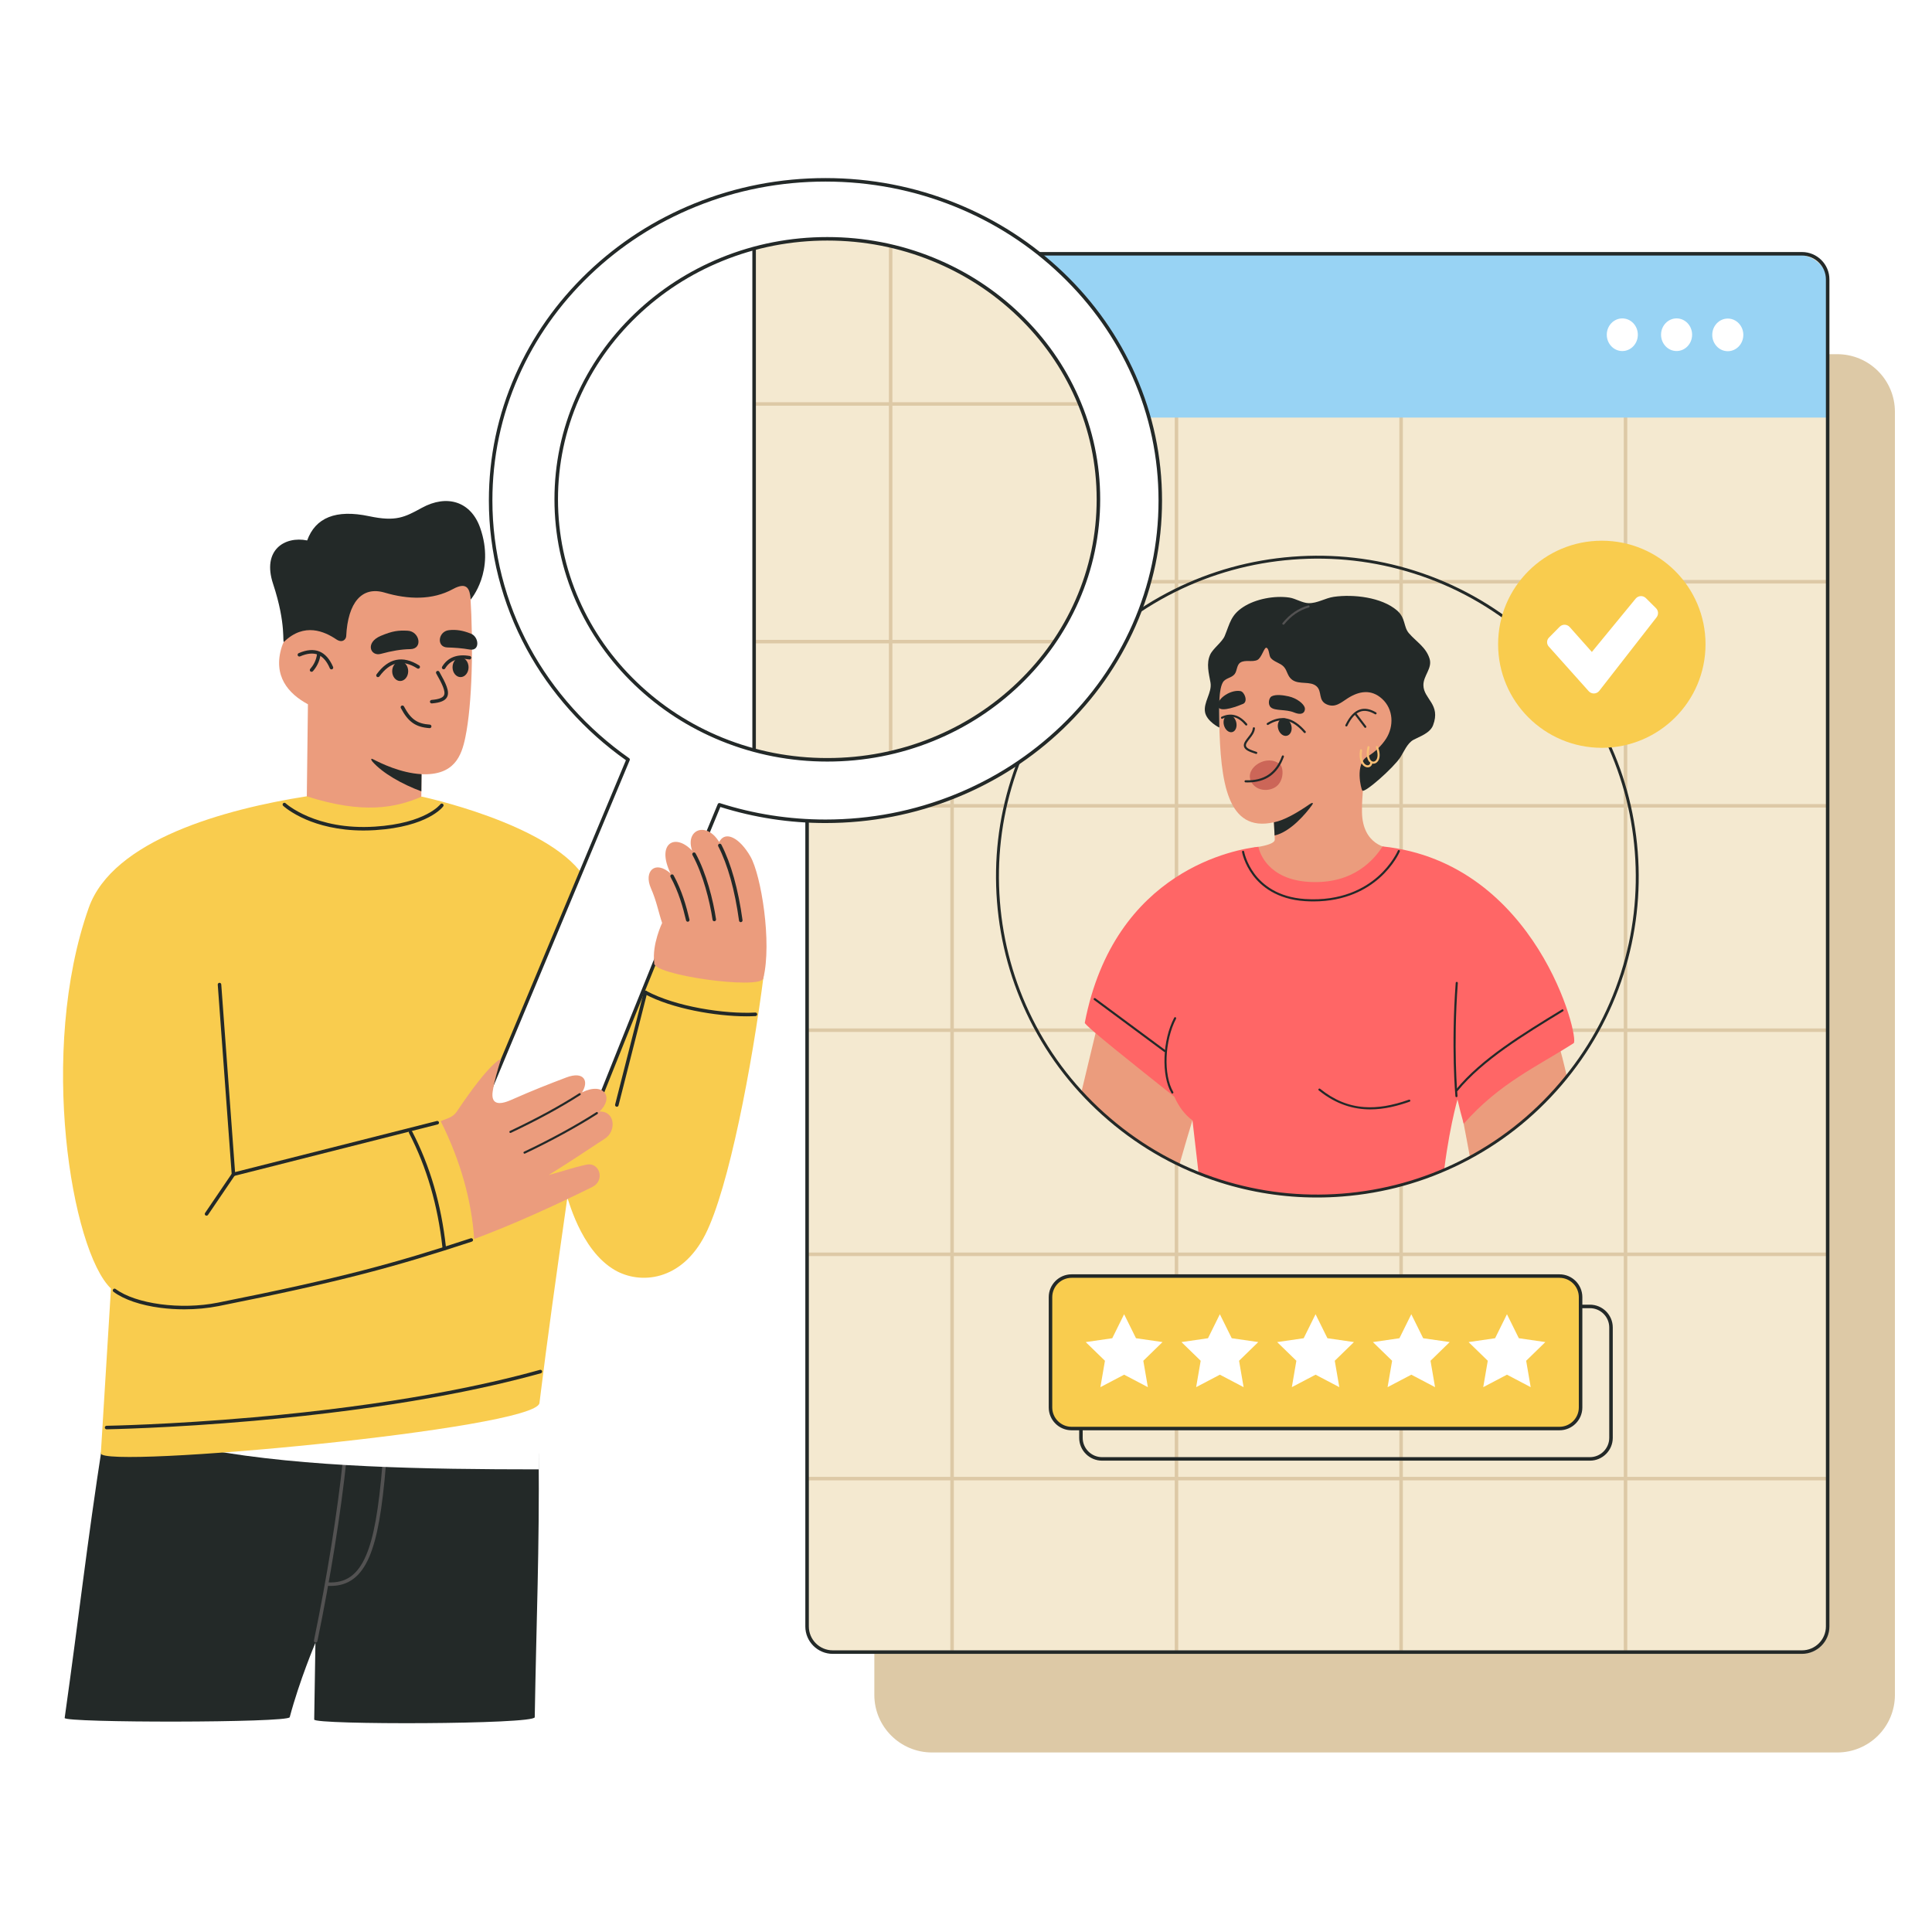 <svg xmlns="http://www.w3.org/2000/svg" xmlns:xlink="http://www.w3.org/1999/xlink" width="600" zoomAndPan="magnify" viewBox="0 0 450 450" height="600" preserveAspectRatio="xMidYMid meet" version="1.0"><defs><clipPath id="2b5af74b19"><path d="M 292 183.375 L 308.25 183.375 L 308.25 200 L 292 200 Z M 292 183.375 " clip-rule="nonzero"/></clipPath><clipPath id="7597a03cc4"><path d="M 225 258 L 234 258 L 234 266.625 L 225 266.625 Z M 225 258 " clip-rule="nonzero"/></clipPath><clipPath id="ccb086013e"><path d="M 203 82 L 441.496 82 L 441.496 408.207 L 203 408.207 Z M 203 82 " clip-rule="nonzero"/></clipPath><clipPath id="c2f7b25c9e"><path d="M 221.195 93 L 222.902 93 L 222.902 385 L 221.195 385 Z M 221.195 93 " clip-rule="nonzero"/></clipPath><clipPath id="1e5eeeaaa4"><path d="M 412.285 384.449 L 201.441 384.449 C 194.023 384.449 188.008 378.445 188.008 371.035 L 188.008 73.016 C 188.008 65.605 194.023 59.598 201.441 59.598 L 412.285 59.598 C 419.707 59.598 425.719 65.605 425.719 73.016 L 425.719 371.035 C 425.719 378.445 419.707 384.449 412.285 384.449 Z M 412.285 384.449 " clip-rule="nonzero"/></clipPath><clipPath id="c419e9acc9"><path d="M 273.254 93 L 274.957 93 L 274.957 385 L 273.254 385 Z M 273.254 93 " clip-rule="nonzero"/></clipPath><clipPath id="0faaacf9e1"><path d="M 412.285 384.449 L 201.441 384.449 C 194.023 384.449 188.008 378.445 188.008 371.035 L 188.008 73.016 C 188.008 65.605 194.023 59.598 201.441 59.598 L 412.285 59.598 C 419.707 59.598 425.719 65.605 425.719 73.016 L 425.719 371.035 C 425.719 378.445 419.707 384.449 412.285 384.449 Z M 412.285 384.449 " clip-rule="nonzero"/></clipPath><clipPath id="cc2b294208"><path d="M 325.309 93 L 327 93 L 327 385 L 325.309 385 Z M 325.309 93 " clip-rule="nonzero"/></clipPath><clipPath id="49474a0243"><path d="M 412.285 384.449 L 201.441 384.449 C 194.023 384.449 188.008 378.445 188.008 371.035 L 188.008 73.016 C 188.008 65.605 194.023 59.598 201.441 59.598 L 412.285 59.598 C 419.707 59.598 425.719 65.605 425.719 73.016 L 425.719 371.035 C 425.719 378.445 419.707 384.449 412.285 384.449 Z M 412.285 384.449 " clip-rule="nonzero"/></clipPath><clipPath id="fd7c9d0d38"><path d="M 378 93 L 379.07 93 L 379.07 385 L 378 385 Z M 378 93 " clip-rule="nonzero"/></clipPath><clipPath id="5daf692ccd"><path d="M 412.285 384.449 L 201.441 384.449 C 194.023 384.449 188.008 378.445 188.008 371.035 L 188.008 73.016 C 188.008 65.605 194.023 59.598 201.441 59.598 L 412.285 59.598 C 419.707 59.598 425.719 65.605 425.719 73.016 L 425.719 371.035 C 425.719 378.445 419.707 384.449 412.285 384.449 Z M 412.285 384.449 " clip-rule="nonzero"/></clipPath><clipPath id="164b4f1b48"><path d="M 188 135 L 426 135 L 426 136 L 188 136 Z M 188 135 " clip-rule="nonzero"/></clipPath><clipPath id="29867cb2a7"><path d="M 412.285 384.449 L 201.441 384.449 C 194.023 384.449 188.008 378.445 188.008 371.035 L 188.008 73.016 C 188.008 65.605 194.023 59.598 201.441 59.598 L 412.285 59.598 C 419.707 59.598 425.719 65.605 425.719 73.016 L 425.719 371.035 C 425.719 378.445 419.707 384.449 412.285 384.449 Z M 412.285 384.449 " clip-rule="nonzero"/></clipPath><clipPath id="0df80f1c6b"><path d="M 188 187 L 426 187 L 426 188.191 L 188 188.191 Z M 188 187 " clip-rule="nonzero"/></clipPath><clipPath id="1bd11a249d"><path d="M 412.285 384.449 L 201.441 384.449 C 194.023 384.449 188.008 378.445 188.008 371.035 L 188.008 73.016 C 188.008 65.605 194.023 59.598 201.441 59.598 L 412.285 59.598 C 419.707 59.598 425.719 65.605 425.719 73.016 L 425.719 371.035 C 425.719 378.445 419.707 384.449 412.285 384.449 Z M 412.285 384.449 " clip-rule="nonzero"/></clipPath><clipPath id="d2526e2aa6"><path d="M 188 239.316 L 426 239.316 L 426 241 L 188 241 Z M 188 239.316 " clip-rule="nonzero"/></clipPath><clipPath id="7b03112466"><path d="M 412.285 384.449 L 201.441 384.449 C 194.023 384.449 188.008 378.445 188.008 371.035 L 188.008 73.016 C 188.008 65.605 194.023 59.598 201.441 59.598 L 412.285 59.598 C 419.707 59.598 425.719 65.605 425.719 73.016 L 425.719 371.035 C 425.719 378.445 419.707 384.449 412.285 384.449 Z M 412.285 384.449 " clip-rule="nonzero"/></clipPath><clipPath id="d67da752d9"><path d="M 188 291.297 L 426 291.297 L 426 293 L 188 293 Z M 188 291.297 " clip-rule="nonzero"/></clipPath><clipPath id="34f3efc7d9"><path d="M 412.285 384.449 L 201.441 384.449 C 194.023 384.449 188.008 378.445 188.008 371.035 L 188.008 73.016 C 188.008 65.605 194.023 59.598 201.441 59.598 L 412.285 59.598 C 419.707 59.598 425.719 65.605 425.719 73.016 L 425.719 371.035 C 425.719 378.445 419.707 384.449 412.285 384.449 Z M 412.285 384.449 " clip-rule="nonzero"/></clipPath><clipPath id="2c78259ebf"><path d="M 188 343.273 L 426 343.273 L 426 344.98 L 188 344.98 Z M 188 343.273 " clip-rule="nonzero"/></clipPath><clipPath id="d98db979a1"><path d="M 412.285 384.449 L 201.441 384.449 C 194.023 384.449 188.008 378.445 188.008 371.035 L 188.008 73.016 C 188.008 65.605 194.023 59.598 201.441 59.598 L 412.285 59.598 C 419.707 59.598 425.719 65.605 425.719 73.016 L 425.719 371.035 C 425.719 378.445 419.707 384.449 412.285 384.449 Z M 412.285 384.449 " clip-rule="nonzero"/></clipPath><clipPath id="df26198726"><path d="M 283.492 148.141 L 326.16 148.141 L 326.16 207 L 283.492 207 Z M 283.492 148.141 " clip-rule="nonzero"/></clipPath><clipPath id="7dbea701af"><path d="M 284.141 275.098 C 274.594 272.074 265.859 267.215 258.18 260.656 C 250.5 254.098 244.336 246.234 239.859 237.281 C 235.539 228.637 232.965 219.348 232.207 209.668 C 231.449 199.992 232.555 190.418 235.48 181.207 C 238.516 171.672 243.383 162.949 249.949 155.281 C 256.516 147.613 264.387 141.461 273.355 136.988 C 282.012 132.676 291.316 130.102 301.008 129.348 C 310.699 128.59 320.289 129.695 329.516 132.617 C 339.062 135.645 347.797 140.504 355.477 147.062 C 363.156 153.621 369.32 161.484 373.793 170.434 C 378.117 179.078 380.691 188.371 381.445 198.047 C 382.203 207.727 381.102 217.301 378.172 226.512 C 375.141 236.047 370.273 244.77 363.707 252.438 C 357.137 260.105 349.266 266.258 340.301 270.727 C 331.645 275.043 322.336 277.613 312.648 278.367 C 310.672 278.523 308.699 278.602 306.738 278.602 C 299.062 278.602 291.484 277.43 284.141 275.098 Z M 284.141 275.098 " clip-rule="nonzero"/></clipPath><clipPath id="ad3beb1d0b"><path d="M 296.293 187 L 306 187 L 306 195 L 296.293 195 Z M 296.293 187 " clip-rule="nonzero"/></clipPath><clipPath id="bfd22fa955"><path d="M 284.141 275.098 C 274.594 272.074 265.859 267.215 258.18 260.656 C 250.5 254.098 244.336 246.234 239.859 237.281 C 235.539 228.637 232.965 219.348 232.207 209.668 C 231.449 199.992 232.555 190.418 235.48 181.207 C 238.516 171.672 243.383 162.949 249.949 155.281 C 256.516 147.613 264.387 141.461 273.355 136.988 C 282.012 132.676 291.316 130.102 301.008 129.348 C 310.699 128.59 320.289 129.695 329.516 132.617 C 339.062 135.645 347.797 140.504 355.477 147.062 C 363.156 153.621 369.32 161.484 373.793 170.434 C 378.117 179.078 380.691 188.371 381.445 198.047 C 382.203 207.727 381.102 217.301 378.172 226.512 C 375.141 236.047 370.273 244.77 363.707 252.438 C 357.137 260.105 349.266 266.258 340.301 270.727 C 331.645 275.043 322.336 277.613 312.648 278.367 C 310.672 278.523 308.699 278.602 306.738 278.602 C 299.062 278.602 291.484 277.43 284.141 275.098 Z M 284.141 275.098 " clip-rule="nonzero"/></clipPath><clipPath id="cc54927153"><path d="M 297.145 167 L 301 167 L 301 172 L 297.145 172 Z M 297.145 167 " clip-rule="nonzero"/></clipPath><clipPath id="dcf1f9f1da"><path d="M 284.141 275.098 C 274.594 272.074 265.859 267.215 258.18 260.656 C 250.5 254.098 244.336 246.234 239.859 237.281 C 235.539 228.637 232.965 219.348 232.207 209.668 C 231.449 199.992 232.555 190.418 235.48 181.207 C 238.516 171.672 243.383 162.949 249.949 155.281 C 256.516 147.613 264.387 141.461 273.355 136.988 C 282.012 132.676 291.316 130.102 301.008 129.348 C 310.699 128.59 320.289 129.695 329.516 132.617 C 339.062 135.645 347.797 140.504 355.477 147.062 C 363.156 153.621 369.32 161.484 373.793 170.434 C 378.117 179.078 380.691 188.371 381.445 198.047 C 382.203 207.727 381.102 217.301 378.172 226.512 C 375.141 236.047 370.273 244.77 363.707 252.438 C 357.137 260.105 349.266 266.258 340.301 270.727 C 331.645 275.043 322.336 277.613 312.648 278.367 C 310.672 278.523 308.699 278.602 306.738 278.602 C 299.062 278.602 291.484 277.43 284.141 275.098 Z M 284.141 275.098 " clip-rule="nonzero"/></clipPath><clipPath id="ca972f3422"><path d="M 284.348 166.035 L 288.613 166.035 L 288.613 171 L 284.348 171 Z M 284.348 166.035 " clip-rule="nonzero"/></clipPath><clipPath id="4f47cae24d"><path d="M 284.141 275.098 C 274.594 272.074 265.859 267.215 258.18 260.656 C 250.5 254.098 244.336 246.234 239.859 237.281 C 235.539 228.637 232.965 219.348 232.207 209.668 C 231.449 199.992 232.555 190.418 235.48 181.207 C 238.516 171.672 243.383 162.949 249.949 155.281 C 256.516 147.613 264.387 141.461 273.355 136.988 C 282.012 132.676 291.316 130.102 301.008 129.348 C 310.699 128.59 320.289 129.695 329.516 132.617 C 339.062 135.645 347.797 140.504 355.477 147.062 C 363.156 153.621 369.32 161.484 373.793 170.434 C 378.117 179.078 380.691 188.371 381.445 198.047 C 382.203 207.727 381.102 217.301 378.172 226.512 C 375.141 236.047 370.273 244.77 363.707 252.438 C 357.137 260.105 349.266 266.258 340.301 270.727 C 331.645 275.043 322.336 277.613 312.648 278.367 C 310.672 278.523 308.699 278.602 306.738 278.602 C 299.062 278.602 291.484 277.43 284.141 275.098 Z M 284.141 275.098 " clip-rule="nonzero"/></clipPath><clipPath id="e6b77edc55"><path d="M 280.078 138.766 L 334.695 138.766 L 334.695 184.781 L 280.078 184.781 Z M 280.078 138.766 " clip-rule="nonzero"/></clipPath><clipPath id="bac91d83c6"><path d="M 284.141 275.098 C 274.594 272.074 265.859 267.215 258.18 260.656 C 250.5 254.098 244.336 246.234 239.859 237.281 C 235.539 228.637 232.965 219.348 232.207 209.668 C 231.449 199.992 232.555 190.418 235.48 181.207 C 238.516 171.672 243.383 162.949 249.949 155.281 C 256.516 147.613 264.387 141.461 273.355 136.988 C 282.012 132.676 291.316 130.102 301.008 129.348 C 310.699 128.59 320.289 129.695 329.516 132.617 C 339.062 135.645 347.797 140.504 355.477 147.062 C 363.156 153.621 369.32 161.484 373.793 170.434 C 378.117 179.078 380.691 188.371 381.445 198.047 C 382.203 207.727 381.102 217.301 378.172 226.512 C 375.141 236.047 370.273 244.77 363.707 252.438 C 357.137 260.105 349.266 266.258 340.301 270.727 C 331.645 275.043 322.336 277.613 312.648 278.367 C 310.672 278.523 308.699 278.602 306.738 278.602 C 299.062 278.602 291.484 277.43 284.141 275.098 Z M 284.141 275.098 " clip-rule="nonzero"/></clipPath><clipPath id="3188ce7ade"><path d="M 313 165 L 321 165 L 321 169.441 L 313 169.441 Z M 313 165 " clip-rule="nonzero"/></clipPath><clipPath id="650b52116c"><path d="M 284.141 275.098 C 274.594 272.074 265.859 267.215 258.18 260.656 C 250.5 254.098 244.336 246.234 239.859 237.281 C 235.539 228.637 232.965 219.348 232.207 209.668 C 231.449 199.992 232.555 190.418 235.48 181.207 C 238.516 171.672 243.383 162.949 249.949 155.281 C 256.516 147.613 264.387 141.461 273.355 136.988 C 282.012 132.676 291.316 130.102 301.008 129.348 C 310.699 128.59 320.289 129.695 329.516 132.617 C 339.062 135.645 347.797 140.504 355.477 147.062 C 363.156 153.621 369.32 161.484 373.793 170.434 C 378.117 179.078 380.691 188.371 381.445 198.047 C 382.203 207.727 381.102 217.301 378.172 226.512 C 375.141 236.047 370.273 244.77 363.707 252.438 C 357.137 260.105 349.266 266.258 340.301 270.727 C 331.645 275.043 322.336 277.613 312.648 278.367 C 310.672 278.523 308.699 278.602 306.738 278.602 C 299.062 278.602 291.484 277.43 284.141 275.098 Z M 284.141 275.098 " clip-rule="nonzero"/></clipPath><clipPath id="6bdf78d059"><path d="M 315.066 166 L 318.48 166 L 318.48 170 L 315.066 170 Z M 315.066 166 " clip-rule="nonzero"/></clipPath><clipPath id="658ee0d8c9"><path d="M 284.141 275.098 C 274.594 272.074 265.859 267.215 258.18 260.656 C 250.5 254.098 244.336 246.234 239.859 237.281 C 235.539 228.637 232.965 219.348 232.207 209.668 C 231.449 199.992 232.555 190.418 235.48 181.207 C 238.516 171.672 243.383 162.949 249.949 155.281 C 256.516 147.613 264.387 141.461 273.355 136.988 C 282.012 132.676 291.316 130.102 301.008 129.348 C 310.699 128.59 320.289 129.695 329.516 132.617 C 339.062 135.645 347.797 140.504 355.477 147.062 C 363.156 153.621 369.32 161.484 373.793 170.434 C 378.117 179.078 380.691 188.371 381.445 198.047 C 382.203 207.727 381.102 217.301 378.172 226.512 C 375.141 236.047 370.273 244.77 363.707 252.438 C 357.137 260.105 349.266 266.258 340.301 270.727 C 331.645 275.043 322.336 277.613 312.648 278.367 C 310.672 278.523 308.699 278.602 306.738 278.602 C 299.062 278.602 291.484 277.43 284.141 275.098 Z M 284.141 275.098 " clip-rule="nonzero"/></clipPath><clipPath id="9a06e9cece"><path d="M 289.465 169 L 292.879 169 L 292.879 176 L 289.465 176 Z M 289.465 169 " clip-rule="nonzero"/></clipPath><clipPath id="e881cf5aef"><path d="M 284.141 275.098 C 274.594 272.074 265.859 267.215 258.18 260.656 C 250.5 254.098 244.336 246.234 239.859 237.281 C 235.539 228.637 232.965 219.348 232.207 209.668 C 231.449 199.992 232.555 190.418 235.48 181.207 C 238.516 171.672 243.383 162.949 249.949 155.281 C 256.516 147.613 264.387 141.461 273.355 136.988 C 282.012 132.676 291.316 130.102 301.008 129.348 C 310.699 128.59 320.289 129.695 329.516 132.617 C 339.062 135.645 347.797 140.504 355.477 147.062 C 363.156 153.621 369.32 161.484 373.793 170.434 C 378.117 179.078 380.691 188.371 381.445 198.047 C 382.203 207.727 381.102 217.301 378.172 226.512 C 375.141 236.047 370.273 244.77 363.707 252.438 C 357.137 260.105 349.266 266.258 340.301 270.727 C 331.645 275.043 322.336 277.613 312.648 278.367 C 310.672 278.523 308.699 278.602 306.738 278.602 C 299.062 278.602 291.484 277.43 284.141 275.098 Z M 284.141 275.098 " clip-rule="nonzero"/></clipPath><clipPath id="957f33771c"><path d="M 295.441 161.773 L 303.973 161.773 L 303.973 166.887 L 295.441 166.887 Z M 295.441 161.773 " clip-rule="nonzero"/></clipPath><clipPath id="a1491f3c8a"><path d="M 284.141 275.098 C 274.594 272.074 265.859 267.215 258.18 260.656 C 250.5 254.098 244.336 246.234 239.859 237.281 C 235.539 228.637 232.965 219.348 232.207 209.668 C 231.449 199.992 232.555 190.418 235.48 181.207 C 238.516 171.672 243.383 162.949 249.949 155.281 C 256.516 147.613 264.387 141.461 273.355 136.988 C 282.012 132.676 291.316 130.102 301.008 129.348 C 310.699 128.59 320.289 129.695 329.516 132.617 C 339.062 135.645 347.797 140.504 355.477 147.062 C 363.156 153.621 369.32 161.484 373.793 170.434 C 378.117 179.078 380.691 188.371 381.445 198.047 C 382.203 207.727 381.102 217.301 378.172 226.512 C 375.141 236.047 370.273 244.77 363.707 252.438 C 357.137 260.105 349.266 266.258 340.301 270.727 C 331.645 275.043 322.336 277.613 312.648 278.367 C 310.672 278.523 308.699 278.602 306.738 278.602 C 299.062 278.602 291.484 277.43 284.141 275.098 Z M 284.141 275.098 " clip-rule="nonzero"/></clipPath><clipPath id="bdf9bc0d27"><path d="M 283.492 160.07 L 290.32 160.07 L 290.32 166 L 283.492 166 Z M 283.492 160.07 " clip-rule="nonzero"/></clipPath><clipPath id="73c7f4dc28"><path d="M 284.141 275.098 C 274.594 272.074 265.859 267.215 258.18 260.656 C 250.5 254.098 244.336 246.234 239.859 237.281 C 235.539 228.637 232.965 219.348 232.207 209.668 C 231.449 199.992 232.555 190.418 235.48 181.207 C 238.516 171.672 243.383 162.949 249.949 155.281 C 256.516 147.613 264.387 141.461 273.355 136.988 C 282.012 132.676 291.316 130.102 301.008 129.348 C 310.699 128.59 320.289 129.695 329.516 132.617 C 339.062 135.645 347.797 140.504 355.477 147.062 C 363.156 153.621 369.32 161.484 373.793 170.434 C 378.117 179.078 380.691 188.371 381.445 198.047 C 382.203 207.727 381.102 217.301 378.172 226.512 C 375.141 236.047 370.273 244.77 363.707 252.438 C 357.137 260.105 349.266 266.258 340.301 270.727 C 331.645 275.043 322.336 277.613 312.648 278.367 C 310.672 278.523 308.699 278.602 306.738 278.602 C 299.062 278.602 291.484 277.43 284.141 275.098 Z M 284.141 275.098 " clip-rule="nonzero"/></clipPath><clipPath id="be849874b0"><path d="M 291 177.113 L 298.852 177.113 L 298.852 184 L 291 184 Z M 291 177.113 " clip-rule="nonzero"/></clipPath><clipPath id="2a26a0d894"><path d="M 284.141 275.098 C 274.594 272.074 265.859 267.215 258.18 260.656 C 250.5 254.098 244.336 246.234 239.859 237.281 C 235.539 228.637 232.965 219.348 232.207 209.668 C 231.449 199.992 232.555 190.418 235.48 181.207 C 238.516 171.672 243.383 162.949 249.949 155.281 C 256.516 147.613 264.387 141.461 273.355 136.988 C 282.012 132.676 291.316 130.102 301.008 129.348 C 310.699 128.59 320.289 129.695 329.516 132.617 C 339.062 135.645 347.797 140.504 355.477 147.062 C 363.156 153.621 369.32 161.484 373.793 170.434 C 378.117 179.078 380.691 188.371 381.445 198.047 C 382.203 207.727 381.102 217.301 378.172 226.512 C 375.141 236.047 370.273 244.77 363.707 252.438 C 357.137 260.105 349.266 266.258 340.301 270.727 C 331.645 275.043 322.336 277.613 312.648 278.367 C 310.672 278.523 308.699 278.602 306.738 278.602 C 299.062 278.602 291.484 277.43 284.141 275.098 Z M 284.141 275.098 " clip-rule="nonzero"/></clipPath><clipPath id="32577d78fa"><path d="M 289.465 175.406 L 299.707 175.406 L 299.707 183 L 289.465 183 Z M 289.465 175.406 " clip-rule="nonzero"/></clipPath><clipPath id="8f9bc5a602"><path d="M 284.141 275.098 C 274.594 272.074 265.859 267.215 258.18 260.656 C 250.5 254.098 244.336 246.234 239.859 237.281 C 235.539 228.637 232.965 219.348 232.207 209.668 C 231.449 199.992 232.555 190.418 235.48 181.207 C 238.516 171.672 243.383 162.949 249.949 155.281 C 256.516 147.613 264.387 141.461 273.355 136.988 C 282.012 132.676 291.316 130.102 301.008 129.348 C 310.699 128.59 320.289 129.695 329.516 132.617 C 339.062 135.645 347.797 140.504 355.477 147.062 C 363.156 153.621 369.32 161.484 373.793 170.434 C 378.117 179.078 380.691 188.371 381.445 198.047 C 382.203 207.727 381.102 217.301 378.172 226.512 C 375.141 236.047 370.273 244.77 363.707 252.438 C 357.137 260.105 349.266 266.258 340.301 270.727 C 331.645 275.043 322.336 277.613 312.648 278.367 C 310.672 278.523 308.699 278.602 306.738 278.602 C 299.062 278.602 291.484 277.43 284.141 275.098 Z M 284.141 275.098 " clip-rule="nonzero"/></clipPath><clipPath id="5e82310220"><path d="M 295 167 L 304.828 167 L 304.828 171 L 295 171 Z M 295 167 " clip-rule="nonzero"/></clipPath><clipPath id="7842a16805"><path d="M 284.141 275.098 C 274.594 272.074 265.859 267.215 258.18 260.656 C 250.5 254.098 244.336 246.234 239.859 237.281 C 235.539 228.637 232.965 219.348 232.207 209.668 C 231.449 199.992 232.555 190.418 235.48 181.207 C 238.516 171.672 243.383 162.949 249.949 155.281 C 256.516 147.613 264.387 141.461 273.355 136.988 C 282.012 132.676 291.316 130.102 301.008 129.348 C 310.699 128.59 320.289 129.695 329.516 132.617 C 339.062 135.645 347.797 140.504 355.477 147.062 C 363.156 153.621 369.32 161.484 373.793 170.434 C 378.117 179.078 380.691 188.371 381.445 198.047 C 382.203 207.727 381.102 217.301 378.172 226.512 C 375.141 236.047 370.273 244.77 363.707 252.438 C 357.137 260.105 349.266 266.258 340.301 270.727 C 331.645 275.043 322.336 277.613 312.648 278.367 C 310.672 278.523 308.699 278.602 306.738 278.602 C 299.062 278.602 291.484 277.43 284.141 275.098 Z M 284.141 275.098 " clip-rule="nonzero"/></clipPath><clipPath id="b1f5362ac5"><path d="M 284.348 166.035 L 291 166.035 L 291 169 L 284.348 169 Z M 284.348 166.035 " clip-rule="nonzero"/></clipPath><clipPath id="262e0186e3"><path d="M 284.141 275.098 C 274.594 272.074 265.859 267.215 258.18 260.656 C 250.5 254.098 244.336 246.234 239.859 237.281 C 235.539 228.637 232.965 219.348 232.207 209.668 C 231.449 199.992 232.555 190.418 235.48 181.207 C 238.516 171.672 243.383 162.949 249.949 155.281 C 256.516 147.613 264.387 141.461 273.355 136.988 C 282.012 132.676 291.316 130.102 301.008 129.348 C 310.699 128.59 320.289 129.695 329.516 132.617 C 339.062 135.645 347.797 140.504 355.477 147.062 C 363.156 153.621 369.32 161.484 373.793 170.434 C 378.117 179.078 380.691 188.371 381.445 198.047 C 382.203 207.727 381.102 217.301 378.172 226.512 C 375.141 236.047 370.273 244.77 363.707 252.438 C 357.137 260.105 349.266 266.258 340.301 270.727 C 331.645 275.043 322.336 277.613 312.648 278.367 C 310.672 278.523 308.699 278.602 306.738 278.602 C 299.062 278.602 291.484 277.43 284.141 275.098 Z M 284.141 275.098 " clip-rule="nonzero"/></clipPath><clipPath id="b2e6ebd254"><path d="M 316 173.703 L 321.895 173.703 L 321.895 178.816 L 316 178.816 Z M 316 173.703 " clip-rule="nonzero"/></clipPath><clipPath id="d2263a6fee"><path d="M 284.141 275.098 C 274.594 272.074 265.859 267.215 258.18 260.656 C 250.5 254.098 244.336 246.234 239.859 237.281 C 235.539 228.637 232.965 219.348 232.207 209.668 C 231.449 199.992 232.555 190.418 235.48 181.207 C 238.516 171.672 243.383 162.949 249.949 155.281 C 256.516 147.613 264.387 141.461 273.355 136.988 C 282.012 132.676 291.316 130.102 301.008 129.348 C 310.699 128.59 320.289 129.695 329.516 132.617 C 339.062 135.645 347.797 140.504 355.477 147.062 C 363.156 153.621 369.32 161.484 373.793 170.434 C 378.117 179.078 380.691 188.371 381.445 198.047 C 382.203 207.727 381.102 217.301 378.172 226.512 C 375.141 236.047 370.273 244.77 363.707 252.438 C 357.137 260.105 349.266 266.258 340.301 270.727 C 331.645 275.043 322.336 277.613 312.648 278.367 C 310.672 278.523 308.699 278.602 306.738 278.602 C 299.062 278.602 291.484 277.43 284.141 275.098 Z M 284.141 275.098 " clip-rule="nonzero"/></clipPath><clipPath id="516ae9f0ae"><path d="M 298 141 L 305.68 141 L 305.68 145.586 L 298 145.586 Z M 298 141 " clip-rule="nonzero"/></clipPath><clipPath id="12ee5fd1d8"><path d="M 284.141 275.098 C 274.594 272.074 265.859 267.215 258.18 260.656 C 250.5 254.098 244.336 246.234 239.859 237.281 C 235.539 228.637 232.965 219.348 232.207 209.668 C 231.449 199.992 232.555 190.418 235.48 181.207 C 238.516 171.672 243.383 162.949 249.949 155.281 C 256.516 147.613 264.387 141.461 273.355 136.988 C 282.012 132.676 291.316 130.102 301.008 129.348 C 310.699 128.59 320.289 129.695 329.516 132.617 C 339.062 135.645 347.797 140.504 355.477 147.062 C 363.156 153.621 369.32 161.484 373.793 170.434 C 378.117 179.078 380.691 188.371 381.445 198.047 C 382.203 207.727 381.102 217.301 378.172 226.512 C 375.141 236.047 370.273 244.77 363.707 252.438 C 357.137 260.105 349.266 266.258 340.301 270.727 C 331.645 275.043 322.336 277.613 312.648 278.367 C 310.672 278.523 308.699 278.602 306.738 278.602 C 299.062 278.602 291.484 277.43 284.141 275.098 Z M 284.141 275.098 " clip-rule="nonzero"/></clipPath><clipPath id="f189c3cd8f"><path d="M 246 237 L 279 237 L 279 279 L 246 279 Z M 246 237 " clip-rule="nonzero"/></clipPath><clipPath id="22ba309ec9"><path d="M 284.141 275.098 C 274.594 272.074 265.859 267.215 258.18 260.656 C 250.5 254.098 244.336 246.234 239.859 237.281 C 235.539 228.637 232.965 219.348 232.207 209.668 C 231.449 199.992 232.555 190.418 235.48 181.207 C 238.516 171.672 243.383 162.949 249.949 155.281 C 256.516 147.613 264.387 141.461 273.355 136.988 C 282.012 132.676 291.316 130.102 301.008 129.348 C 310.699 128.59 320.289 129.695 329.516 132.617 C 339.062 135.645 347.797 140.504 355.477 147.062 C 363.156 153.621 369.32 161.484 373.793 170.434 C 378.117 179.078 380.691 188.371 381.445 198.047 C 382.203 207.727 381.102 217.301 378.172 226.512 C 375.141 236.047 370.273 244.77 363.707 252.438 C 357.137 260.105 349.266 266.258 340.301 270.727 C 331.645 275.043 322.336 277.613 312.648 278.367 C 310.672 278.523 308.699 278.602 306.738 278.602 C 299.062 278.602 291.484 277.43 284.141 275.098 Z M 284.141 275.098 " clip-rule="nonzero"/></clipPath><clipPath id="ec8b51b20b"><path d="M 340.668 242 L 369.684 242 L 369.684 279 L 340.668 279 Z M 340.668 242 " clip-rule="nonzero"/></clipPath><clipPath id="2db6b430c1"><path d="M 284.141 275.098 C 274.594 272.074 265.859 267.215 258.18 260.656 C 250.5 254.098 244.336 246.234 239.859 237.281 C 235.539 228.637 232.965 219.348 232.207 209.668 C 231.449 199.992 232.555 190.418 235.48 181.207 C 238.516 171.672 243.383 162.949 249.949 155.281 C 256.516 147.613 264.387 141.461 273.355 136.988 C 282.012 132.676 291.316 130.102 301.008 129.348 C 310.699 128.59 320.289 129.695 329.516 132.617 C 339.062 135.645 347.797 140.504 355.477 147.062 C 363.156 153.621 369.32 161.484 373.793 170.434 C 378.117 179.078 380.691 188.371 381.445 198.047 C 382.203 207.727 381.102 217.301 378.172 226.512 C 375.141 236.047 370.273 244.77 363.707 252.438 C 357.137 260.105 349.266 266.258 340.301 270.727 C 331.645 275.043 322.336 277.613 312.648 278.367 C 310.672 278.523 308.699 278.602 306.738 278.602 C 299.062 278.602 291.484 277.43 284.141 275.098 Z M 284.141 275.098 " clip-rule="nonzero"/></clipPath><clipPath id="ad59beb877"><path d="M 252 197 L 367 197 L 367 279 L 252 279 Z M 252 197 " clip-rule="nonzero"/></clipPath><clipPath id="50df4ed0f2"><path d="M 284.141 275.098 C 274.594 272.074 265.859 267.215 258.18 260.656 C 250.5 254.098 244.336 246.234 239.859 237.281 C 235.539 228.637 232.965 219.348 232.207 209.668 C 231.449 199.992 232.555 190.418 235.48 181.207 C 238.516 171.672 243.383 162.949 249.949 155.281 C 256.516 147.613 264.387 141.461 273.355 136.988 C 282.012 132.676 291.316 130.102 301.008 129.348 C 310.699 128.59 320.289 129.695 329.516 132.617 C 339.062 135.645 347.797 140.504 355.477 147.062 C 363.156 153.621 369.32 161.484 373.793 170.434 C 378.117 179.078 380.691 188.371 381.445 198.047 C 382.203 207.727 381.102 217.301 378.172 226.512 C 375.141 236.047 370.273 244.77 363.707 252.438 C 357.137 260.105 349.266 266.258 340.301 270.727 C 331.645 275.043 322.336 277.613 312.648 278.367 C 310.672 278.523 308.699 278.602 306.738 278.602 C 299.062 278.602 291.484 277.43 284.141 275.098 Z M 284.141 275.098 " clip-rule="nonzero"/></clipPath><clipPath id="815a05b610"><path d="M 307 253 L 328.719 253 L 328.719 258.914 L 307 258.914 Z M 307 253 " clip-rule="nonzero"/></clipPath><clipPath id="b6f14c654b"><path d="M 284.141 275.098 C 274.594 272.074 265.859 267.215 258.18 260.656 C 250.5 254.098 244.336 246.234 239.859 237.281 C 235.539 228.637 232.965 219.348 232.207 209.668 C 231.449 199.992 232.555 190.418 235.48 181.207 C 238.516 171.672 243.383 162.949 249.949 155.281 C 256.516 147.613 264.387 141.461 273.355 136.988 C 282.012 132.676 291.316 130.102 301.008 129.348 C 310.699 128.59 320.289 129.695 329.516 132.617 C 339.062 135.645 347.797 140.504 355.477 147.062 C 363.156 153.621 369.32 161.484 373.793 170.434 C 378.117 179.078 380.691 188.371 381.445 198.047 C 382.203 207.727 381.102 217.301 378.172 226.512 C 375.141 236.047 370.273 244.77 363.707 252.438 C 357.137 260.105 349.266 266.258 340.301 270.727 C 331.645 275.043 322.336 277.613 312.648 278.367 C 310.672 278.523 308.699 278.602 306.738 278.602 C 299.062 278.602 291.484 277.43 284.141 275.098 Z M 284.141 275.098 " clip-rule="nonzero"/></clipPath><clipPath id="1bc423d39f"><path d="M 254.477 232 L 364.562 232 L 364.562 254.656 L 254.477 254.656 Z M 254.477 232 " clip-rule="nonzero"/></clipPath><clipPath id="6a7d0b0a6b"><path d="M 284.141 275.098 C 274.594 272.074 265.859 267.215 258.18 260.656 C 250.5 254.098 244.336 246.234 239.859 237.281 C 235.539 228.637 232.965 219.348 232.207 209.668 C 231.449 199.992 232.555 190.418 235.48 181.207 C 238.516 171.672 243.383 162.949 249.949 155.281 C 256.516 147.613 264.387 141.461 273.355 136.988 C 282.012 132.676 291.316 130.102 301.008 129.348 C 310.699 128.59 320.289 129.695 329.516 132.617 C 339.062 135.645 347.797 140.504 355.477 147.062 C 363.156 153.621 369.32 161.484 373.793 170.434 C 378.117 179.078 380.691 188.371 381.445 198.047 C 382.203 207.727 381.102 217.301 378.172 226.512 C 375.141 236.047 370.273 244.77 363.707 252.438 C 357.137 260.105 349.266 266.258 340.301 270.727 C 331.645 275.043 322.336 277.613 312.648 278.367 C 310.672 278.523 308.699 278.602 306.738 278.602 C 299.062 278.602 291.484 277.43 284.141 275.098 Z M 284.141 275.098 " clip-rule="nonzero"/></clipPath><clipPath id="63504ef943"><path d="M 271 236.762 L 274 236.762 L 274 255 L 271 255 Z M 271 236.762 " clip-rule="nonzero"/></clipPath><clipPath id="e896f8bae7"><path d="M 284.141 275.098 C 274.594 272.074 265.859 267.215 258.18 260.656 C 250.5 254.098 244.336 246.234 239.859 237.281 C 235.539 228.637 232.965 219.348 232.207 209.668 C 231.449 199.992 232.555 190.418 235.48 181.207 C 238.516 171.672 243.383 162.949 249.949 155.281 C 256.516 147.613 264.387 141.461 273.355 136.988 C 282.012 132.676 291.316 130.102 301.008 129.348 C 310.699 128.59 320.289 129.695 329.516 132.617 C 339.062 135.645 347.797 140.504 355.477 147.062 C 363.156 153.621 369.32 161.484 373.793 170.434 C 378.117 179.078 380.691 188.371 381.445 198.047 C 382.203 207.727 381.102 217.301 378.172 226.512 C 375.141 236.047 370.273 244.77 363.707 252.438 C 357.137 260.105 349.266 266.258 340.301 270.727 C 331.645 275.043 322.336 277.613 312.648 278.367 C 310.672 278.523 308.699 278.602 306.738 278.602 C 299.062 278.602 291.484 277.43 284.141 275.098 Z M 284.141 275.098 " clip-rule="nonzero"/></clipPath><clipPath id="7f31838489"><path d="M 338.109 228.238 L 339.812 228.238 L 339.812 256 L 338.109 256 Z M 338.109 228.238 " clip-rule="nonzero"/></clipPath><clipPath id="202d0da0d6"><path d="M 284.141 275.098 C 274.594 272.074 265.859 267.215 258.18 260.656 C 250.5 254.098 244.336 246.234 239.859 237.281 C 235.539 228.637 232.965 219.348 232.207 209.668 C 231.449 199.992 232.555 190.418 235.48 181.207 C 238.516 171.672 243.383 162.949 249.949 155.281 C 256.516 147.613 264.387 141.461 273.355 136.988 C 282.012 132.676 291.316 130.102 301.008 129.348 C 310.699 128.59 320.289 129.695 329.516 132.617 C 339.062 135.645 347.797 140.504 355.477 147.062 C 363.156 153.621 369.32 161.484 373.793 170.434 C 378.117 179.078 380.691 188.371 381.445 198.047 C 382.203 207.727 381.102 217.301 378.172 226.512 C 375.141 236.047 370.273 244.77 363.707 252.438 C 357.137 260.105 349.266 266.258 340.301 270.727 C 331.645 275.043 322.336 277.613 312.648 278.367 C 310.672 278.523 308.699 278.602 306.738 278.602 C 299.062 278.602 291.484 277.43 284.141 275.098 Z M 284.141 275.098 " clip-rule="nonzero"/></clipPath><clipPath id="1b1c9a561d"><path d="M 289 197.562 L 326.16 197.562 L 326.16 210 L 289 210 Z M 289 197.562 " clip-rule="nonzero"/></clipPath><clipPath id="cbc0b82511"><path d="M 284.141 275.098 C 274.594 272.074 265.859 267.215 258.18 260.656 C 250.5 254.098 244.336 246.234 239.859 237.281 C 235.539 228.637 232.965 219.348 232.207 209.668 C 231.449 199.992 232.555 190.418 235.48 181.207 C 238.516 171.672 243.383 162.949 249.949 155.281 C 256.516 147.613 264.387 141.461 273.355 136.988 C 282.012 132.676 291.316 130.102 301.008 129.348 C 310.699 128.59 320.289 129.695 329.516 132.617 C 339.062 135.645 347.797 140.504 355.477 147.062 C 363.156 153.621 369.32 161.484 373.793 170.434 C 378.117 179.078 380.691 188.371 381.445 198.047 C 382.203 207.727 381.102 217.301 378.172 226.512 C 375.141 236.047 370.273 244.77 363.707 252.438 C 357.137 260.105 349.266 266.258 340.301 270.727 C 331.645 275.043 322.336 277.613 312.648 278.367 C 310.672 278.523 308.699 278.602 306.738 278.602 C 299.062 278.602 291.484 277.43 284.141 275.098 Z M 284.141 275.098 " clip-rule="nonzero"/></clipPath><clipPath id="c41a044547"><path d="M 114 41.457 L 271 41.457 L 271 192 L 114 192 Z M 114 41.457 " clip-rule="nonzero"/></clipPath><clipPath id="5dfafdfb04"><path d="M 113 41.457 L 271 41.457 L 271 256 L 113 256 Z M 113 41.457 " clip-rule="nonzero"/></clipPath></defs><rect x="-45" width="540" fill="#ffffff" y="-45" height="540" fill-opacity="1"/><rect x="-45" width="540" fill="#ffffff" y="-45" height="540" fill-opacity="1"/><path fill="#ff9800" d="M 244.043 255.277 L 236.18 247.418 L 285.887 197.82 L 293.637 205.684 Z M 244.043 255.277 " fill-opacity="1" fill-rule="nonzero"/><g clip-path="url(#2b5af74b19)"><path fill="#e57373" d="M 292.418 191.289 L 300.277 199.152 L 307.363 192.066 C 308.25 191.18 308.25 189.852 307.363 188.965 L 302.715 184.316 C 301.828 183.43 300.5 183.43 299.613 184.316 Z M 292.418 191.289 " fill-opacity="1" fill-rule="nonzero"/></g><path fill="#b0bec5" d="M 284.781 198.949 L 293.551 190.18 L 301.379 198.008 L 292.609 206.777 Z M 284.781 198.949 " fill-opacity="1" fill-rule="nonzero"/><path fill="#ffa726" d="M 241.715 252.953 L 238.617 249.852 L 287.105 201.254 L 290.207 204.355 Z M 241.715 252.953 " fill-opacity="1" fill-rule="nonzero"/><path fill="#ffcc80" d="M 243.598 252.844 L 241.715 252.953 L 241.496 250.516 C 241.496 250.297 241.273 250.074 241.051 250.074 L 238.617 249.852 L 238.727 247.973 C 238.727 247.641 238.508 247.418 238.176 247.418 L 236.293 247.527 L 229.762 258.156 C 229.43 258.598 232.973 262.141 233.523 261.809 L 244.152 255.277 L 244.262 253.395 C 244.152 253.062 243.93 252.844 243.598 252.844 Z M 243.598 252.844 " fill-opacity="1" fill-rule="nonzero"/><g clip-path="url(#7597a03cc4)"><path fill="#37474f" d="M 229.762 258.047 L 225.109 265.684 C 225 265.906 225 266.238 225.332 266.457 C 225.555 266.57 225.773 266.57 225.887 266.457 L 233.523 261.809 Z M 229.762 258.047 " fill-opacity="1" fill-rule="nonzero"/></g><path fill="#90a4ae" d="M 285.855 197.824 L 286.637 197.043 L 294.465 204.867 L 293.684 205.652 Z M 285.855 197.824 " fill-opacity="1" fill-rule="nonzero"/><path fill="#90a4ae" d="M 287.238 196.52 L 288.02 195.734 L 295.848 203.562 L 295.066 204.348 Z M 287.238 196.52 " fill-opacity="1" fill-rule="nonzero"/><path fill="#90a4ae" d="M 290.281 193.395 L 291.066 192.613 L 298.895 200.441 L 298.109 201.223 Z M 290.281 193.395 " fill-opacity="1" fill-rule="nonzero"/><path fill="#90a4ae" d="M 291.664 192.09 L 292.449 191.309 L 300.277 199.137 L 299.492 199.918 Z M 291.664 192.09 " fill-opacity="1" fill-rule="nonzero"/><g clip-path="url(#ccb086013e)"><path fill="#ddc9a6" d="M 427.93 408.184 L 217.086 408.184 C 209.668 408.184 203.648 402.18 203.648 394.77 L 203.648 95.91 C 203.648 88.5 209.668 82.496 217.086 82.496 L 427.93 82.496 C 435.352 82.496 441.363 88.5 441.363 95.91 L 441.363 394.77 C 441.363 402.18 435.352 408.184 427.93 408.184 " fill-opacity="1" fill-rule="evenodd"/></g><path fill="#f4e9d0" d="M 420.098 385.09 L 193.758 385.09 C 190.621 385.09 188.074 382.547 188.074 379.406 L 188.074 65.074 C 188.074 61.938 190.621 59.395 193.758 59.395 L 420.098 59.395 C 423.242 59.395 425.785 61.938 425.785 65.074 L 425.785 379.406 C 425.785 382.547 423.242 385.09 420.098 385.09 " fill-opacity="1" fill-rule="evenodd"/><g clip-path="url(#c2f7b25c9e)"><g clip-path="url(#1e5eeeaaa4)"><path fill="#ddc9a6" d="M 221.758 391.578 C 221.531 391.578 221.348 391.438 221.348 391.258 L 221.348 93.781 C 221.348 93.605 221.531 93.457 221.758 93.457 C 221.984 93.457 222.168 93.605 222.168 93.781 L 222.168 391.258 C 222.168 391.438 221.984 391.578 221.758 391.578 " fill-opacity="1" fill-rule="nonzero"/></g></g><g clip-path="url(#c419e9acc9)"><g clip-path="url(#0faaacf9e1)"><path fill="#ddc9a6" d="M 274.027 391.578 C 273.797 391.578 273.617 391.438 273.617 391.258 L 273.617 93.781 C 273.617 93.605 273.797 93.457 274.027 93.457 C 274.254 93.457 274.434 93.605 274.434 93.781 L 274.434 391.258 C 274.434 391.438 274.254 391.578 274.027 391.578 " fill-opacity="1" fill-rule="nonzero"/></g></g><g clip-path="url(#cc2b294208)"><g clip-path="url(#49474a0243)"><path fill="#ddc9a6" d="M 326.344 391.578 C 326.117 391.578 325.934 391.438 325.934 391.258 L 325.934 93.781 C 325.934 93.605 326.117 93.457 326.344 93.457 C 326.57 93.457 326.754 93.605 326.754 93.781 L 326.754 391.258 C 326.754 391.438 326.57 391.578 326.344 391.578 " fill-opacity="1" fill-rule="nonzero"/></g></g><g clip-path="url(#fd7c9d0d38)"><g clip-path="url(#5daf692ccd)"><path fill="#ddc9a6" d="M 378.617 391.578 C 378.391 391.578 378.207 391.438 378.207 391.258 L 378.207 93.781 C 378.207 93.605 378.391 93.457 378.617 93.457 C 378.844 93.457 379.027 93.605 379.027 93.781 L 379.027 391.258 C 379.027 391.438 378.844 391.578 378.617 391.578 " fill-opacity="1" fill-rule="nonzero"/></g></g><g clip-path="url(#164b4f1b48)"><g clip-path="url(#29867cb2a7)"><path fill="#ddc9a6" d="M 433.855 135.906 L 173.133 135.906 C 172.906 135.906 172.723 135.723 172.723 135.496 C 172.723 135.27 172.906 135.086 173.133 135.086 L 433.855 135.086 C 434.082 135.086 434.266 135.27 434.266 135.496 C 434.266 135.723 434.082 135.906 433.855 135.906 " fill-opacity="1" fill-rule="nonzero"/></g></g><g clip-path="url(#0df80f1c6b)"><g clip-path="url(#1bd11a249d)"><path fill="#ddc9a6" d="M 433.855 188.105 L 173.133 188.105 C 172.906 188.105 172.723 187.922 172.723 187.695 C 172.723 187.473 172.906 187.289 173.133 187.289 L 433.855 187.289 C 434.082 187.289 434.266 187.473 434.266 187.695 C 434.266 187.922 434.082 188.105 433.855 188.105 " fill-opacity="1" fill-rule="nonzero"/></g></g><g clip-path="url(#d2526e2aa6)"><g clip-path="url(#7b03112466)"><path fill="#ddc9a6" d="M 433.855 240.359 L 173.133 240.359 C 172.906 240.359 172.723 240.176 172.723 239.949 C 172.723 239.723 172.906 239.539 173.133 239.539 L 433.855 239.539 C 434.082 239.539 434.266 239.723 434.266 239.949 C 434.266 240.176 434.082 240.359 433.855 240.359 " fill-opacity="1" fill-rule="nonzero"/></g></g><g clip-path="url(#d67da752d9)"><g clip-path="url(#34f3efc7d9)"><path fill="#ddc9a6" d="M 433.855 292.559 L 173.133 292.559 C 172.906 292.559 172.723 292.379 172.723 292.152 C 172.723 291.926 172.906 291.742 173.133 291.742 L 433.855 291.742 C 434.082 291.742 434.266 291.926 434.266 292.152 C 434.266 292.379 434.082 292.559 433.855 292.559 " fill-opacity="1" fill-rule="nonzero"/></g></g><g clip-path="url(#2c78259ebf)"><g clip-path="url(#d98db979a1)"><path fill="#ddc9a6" d="M 433.855 344.812 L 173.133 344.812 C 172.906 344.812 172.723 344.629 172.723 344.402 C 172.723 344.176 172.906 343.992 173.133 343.992 L 433.855 343.992 C 434.082 343.992 434.266 344.176 434.266 344.402 C 434.266 344.629 434.082 344.812 433.855 344.812 " fill-opacity="1" fill-rule="nonzero"/></g></g><path fill="#98d3f4" d="M 425.637 97.258 L 425.637 65.59 C 425.637 62.082 422.273 59.246 418.125 59.246 L 195.441 59.246 C 191.289 59.246 187.926 62.082 187.926 65.59 L 187.926 97.258 L 425.637 97.258 " fill-opacity="1" fill-rule="evenodd"/><path fill="#232928" d="M 193.965 59.52 C 190.895 59.52 188.395 62.016 188.395 65.082 L 188.395 378.832 C 188.395 381.898 190.895 384.395 193.965 384.395 L 419.715 384.395 C 422.789 384.395 425.289 381.898 425.289 378.832 L 425.289 65.082 C 425.289 62.016 422.789 59.52 419.715 59.52 Z M 419.715 385.215 L 193.965 385.215 C 190.441 385.215 187.574 382.348 187.574 378.832 L 187.574 65.082 C 187.574 61.562 190.441 58.703 193.965 58.703 L 419.715 58.703 C 423.242 58.703 426.105 61.562 426.105 65.082 L 426.105 378.832 C 426.105 382.348 423.242 385.215 419.715 385.215 " fill-opacity="1" fill-rule="nonzero"/><path fill="#ffffff" d="M 377.867 74.164 C 379.867 74.164 381.484 75.867 381.484 77.965 C 381.484 80.062 379.867 81.766 377.867 81.766 C 375.871 81.766 374.25 80.062 374.25 77.965 C 374.25 75.867 375.871 74.164 377.867 74.164 " fill-opacity="1" fill-rule="evenodd"/><path fill="#ffffff" d="M 390.508 74.16 C 392.508 74.16 394.125 75.867 394.125 77.961 C 394.125 80.062 392.508 81.762 390.508 81.762 C 388.512 81.762 386.891 80.062 386.891 77.961 C 386.891 75.867 388.512 74.16 390.508 74.16 " fill-opacity="1" fill-rule="evenodd"/><path fill="#ffffff" d="M 402.434 74.199 C 404.434 74.199 406.055 75.902 406.055 78 C 406.055 80.098 404.434 81.801 402.434 81.801 C 400.441 81.801 398.816 80.098 398.816 78 C 398.816 75.902 400.441 74.199 402.434 74.199 " fill-opacity="1" fill-rule="evenodd"/><path fill="#232928" d="M 256.688 304.699 C 254.203 304.699 252.18 306.719 252.18 309.199 L 252.18 334.898 C 252.18 337.375 254.203 339.398 256.688 339.398 L 370.32 339.398 C 372.805 339.398 374.824 337.375 374.824 334.898 L 374.824 309.199 C 374.824 306.719 372.805 304.699 370.32 304.699 Z M 370.32 340.215 L 256.688 340.215 C 253.75 340.215 251.363 337.828 251.363 334.898 L 251.363 309.199 C 251.363 306.266 253.75 303.883 256.688 303.883 L 370.32 303.883 C 373.258 303.883 375.645 306.266 375.645 309.199 L 375.645 334.898 C 375.645 337.828 373.258 340.215 370.32 340.215 " fill-opacity="1" fill-rule="nonzero"/><path fill="#f9cc4e" d="M 363.184 332.758 L 249.207 332.758 C 246.59 332.758 244.465 330.641 244.465 328.023 L 244.465 301.984 C 244.465 299.367 246.59 297.242 249.207 297.242 L 363.184 297.242 C 365.801 297.242 367.93 299.367 367.93 301.984 L 367.93 328.023 C 367.93 330.641 365.801 332.758 363.184 332.758 " fill-opacity="1" fill-rule="evenodd"/><path fill="#232928" d="M 249.598 297.629 C 247.113 297.629 245.09 299.648 245.09 302.129 L 245.09 327.828 C 245.09 330.305 247.113 332.328 249.598 332.328 L 363.23 332.328 C 365.715 332.328 367.738 330.305 367.738 327.828 L 367.738 302.129 C 367.738 299.648 365.715 297.629 363.23 297.629 Z M 363.23 333.141 L 249.598 333.141 C 246.66 333.141 244.27 330.758 244.27 327.828 L 244.27 302.129 C 244.27 299.199 246.66 296.812 249.598 296.812 L 363.23 296.812 C 366.168 296.812 368.559 299.199 368.559 302.129 L 368.559 327.828 C 368.559 330.758 366.168 333.141 363.23 333.141 " fill-opacity="1" fill-rule="nonzero"/><path fill="#ffffff" d="M 264.594 311.699 L 270.773 312.594 L 266.301 316.949 L 267.359 323.094 L 261.832 320.191 L 256.305 323.094 L 257.363 316.949 L 252.887 312.598 L 259.066 311.699 L 261.828 306.109 L 264.594 311.699 " fill-opacity="1" fill-rule="evenodd"/><path fill="#ffffff" d="M 286.895 311.699 L 293.074 312.594 L 288.602 316.949 L 289.66 323.094 L 284.133 320.191 L 278.605 323.094 L 279.664 316.949 L 275.188 312.598 L 281.367 311.699 L 284.129 306.109 L 286.895 311.699 " fill-opacity="1" fill-rule="evenodd"/><path fill="#ffffff" d="M 309.184 311.699 L 315.363 312.594 L 310.891 316.949 L 311.949 323.094 L 306.418 320.191 L 300.895 323.094 L 301.949 316.949 L 297.477 312.598 L 303.656 311.699 L 306.418 306.109 L 309.184 311.699 " fill-opacity="1" fill-rule="evenodd"/><path fill="#ffffff" d="M 331.484 311.699 L 337.664 312.594 L 333.195 316.949 L 334.25 323.094 L 328.723 320.191 L 323.195 323.094 L 324.25 316.949 L 319.777 312.598 L 325.957 311.699 L 328.719 306.109 L 331.484 311.699 " fill-opacity="1" fill-rule="evenodd"/><path fill="#ffffff" d="M 353.766 311.699 L 359.941 312.594 L 355.473 316.949 L 356.527 323.094 L 351 320.191 L 345.473 323.094 L 346.531 316.949 L 342.059 312.598 L 348.238 311.699 L 351 306.109 L 353.766 311.699 " fill-opacity="1" fill-rule="evenodd"/><g clip-path="url(#df26198726)"><g clip-path="url(#7dbea701af)"><path fill="#eb9c7d" d="M 296.719 191.527 L 296.844 194.016 C 296.918 195.105 296.922 195.602 296.922 195.602 C 296.848 196.871 292.109 197.391 292.109 197.391 C 292.887 200.707 294.727 205.586 304.125 206.816 C 311.328 207.766 320.727 204.414 323.422 197.496 C 323.422 197.496 317.348 197.008 317.23 189.133 C 317.172 185.312 317.809 182.41 317.488 179.039 C 324.898 175.84 327.957 168.676 324.938 162.836 C 322.672 158.457 316.969 153.52 310.301 162.176 C 310.312 159.57 308.285 159.09 306.375 156.828 C 304.09 154.117 297.051 148.137 294.371 148.469 C 285.465 149.574 283.691 155.145 283.977 168.047 C 284.285 182.102 285.797 193.984 296.719 191.527 " fill-opacity="1" fill-rule="evenodd"/></g></g><g clip-path="url(#ad3beb1d0b)"><g clip-path="url(#bfd22fa955)"><path fill="#232928" d="M 305.152 187.238 C 302.262 189.246 299.145 191.062 296.719 191.531 C 296.77 192.559 296.824 193.578 296.879 194.602 C 300.551 193.777 304.16 189.52 305.598 187.516 C 306.09 186.824 305.512 186.988 305.152 187.238 " fill-opacity="1" fill-rule="evenodd"/></g></g><g clip-path="url(#cc54927153)"><g clip-path="url(#dcf1f9f1da)"><path fill="#232928" d="M 298.711 167.34 C 297.867 167.562 297.418 168.645 297.715 169.754 C 298.008 170.863 298.926 171.586 299.77 171.367 C 300.613 171.148 301.059 170.066 300.766 168.953 C 300.477 167.844 299.555 167.121 298.711 167.34 " fill-opacity="1" fill-rule="evenodd"/></g></g><g clip-path="url(#ca972f3422)"><g clip-path="url(#4f47cae24d)"><path fill="#232928" d="M 285.984 166.562 C 285.199 166.77 284.793 167.824 285.078 168.914 C 285.367 170.004 286.234 170.723 287.023 170.516 C 287.809 170.309 288.215 169.258 287.93 168.168 C 287.645 167.078 286.773 166.359 285.984 166.562 " fill-opacity="1" fill-rule="evenodd"/></g></g><g clip-path="url(#e6b77edc55)"><g clip-path="url(#bac91d83c6)"><path fill="#232928" d="M 284.016 169.441 C 284.027 169.531 281.105 168.016 280.688 165.934 C 280.223 163.59 282.363 161.328 281.945 158.969 C 281.57 156.844 280.91 154.566 281.879 152.461 C 282.547 151.023 284.672 149.559 285.27 148.102 C 286.488 145.129 286.691 143.273 289.555 141.398 C 292.484 139.477 296.93 138.68 300.312 139.184 C 301.754 139.395 303.324 140.449 304.777 140.488 C 306.844 140.543 308.641 139.305 310.676 139.012 C 315.191 138.363 321.793 139.09 325.383 142.18 C 327.441 143.953 326.859 145.973 328.156 147.48 C 329.852 149.457 332.121 150.711 332.969 153.395 C 333.684 155.664 331.496 157.355 331.539 159.629 C 331.605 162.852 335.648 164.027 333.789 168.926 C 333.078 170.789 330.652 171.543 329.223 172.32 C 327.777 173.105 327.004 175.109 326.145 176.422 C 324.547 178.859 317.867 184.77 317.309 184.148 C 317.047 183.855 315.508 177.93 318.48 176.23 C 320.148 175.273 321.832 173.66 322.871 172.02 C 324.688 169.133 324.578 165.211 321.93 162.785 C 319.375 160.441 316.523 160.98 313.938 162.621 C 312.352 163.625 311.008 164.949 309.012 164.059 C 306.973 163.145 307.992 161.113 306.688 159.887 C 305.238 158.527 302.652 159.551 300.984 158.348 C 299.816 157.5 299.887 156.227 299.008 155.285 C 298.16 154.387 296.793 154.215 295.984 153.254 C 295.531 152.711 295.648 151.109 294.992 150.875 C 294.453 150.688 293.859 153.285 292.828 153.738 C 291.609 154.273 290.035 153.613 288.914 154.316 C 288.02 154.879 288.184 156.207 287.582 156.996 C 286.855 157.949 285.457 157.875 284.828 158.934 C 283.648 160.922 284.016 166.973 284.016 169.441 " fill-opacity="1" fill-rule="evenodd"/></g></g><g clip-path="url(#3188ce7ade)"><g clip-path="url(#650b52116c)"><path fill="#232928" d="M 313.594 169.207 C 313.559 169.207 313.523 169.199 313.488 169.184 C 313.367 169.129 313.312 168.98 313.375 168.859 C 314.332 166.855 315.488 165.641 316.812 165.238 C 317.926 164.902 319.172 165.137 320.516 165.934 C 320.629 166.004 320.672 166.156 320.602 166.27 C 320.531 166.387 320.379 166.426 320.266 166.359 C 319.043 165.633 317.934 165.414 316.957 165.707 C 315.766 166.066 314.715 167.195 313.816 169.07 C 313.773 169.156 313.688 169.207 313.594 169.207 " fill-opacity="1" fill-rule="nonzero"/></g></g><g clip-path="url(#6bdf78d059)"><g clip-path="url(#658ee0d8c9)"><path fill="#232928" d="M 318 169.531 C 317.926 169.531 317.855 169.496 317.809 169.43 L 315.496 166.402 C 315.414 166.293 315.434 166.137 315.539 166.055 C 315.648 165.977 315.805 165.996 315.887 166.102 L 318.195 169.133 C 318.281 169.242 318.258 169.398 318.148 169.477 C 318.105 169.512 318.055 169.531 318 169.531 " fill-opacity="1" fill-rule="nonzero"/></g></g><g clip-path="url(#9a06e9cece)"><g clip-path="url(#e881cf5aef)"><path fill="#232928" d="M 292.602 175.609 C 292.574 175.609 292.551 175.605 292.523 175.594 L 292.312 175.523 C 291.145 175.137 290.043 174.766 289.766 173.965 C 289.629 173.562 289.73 173.102 290.062 172.594 C 290.285 172.258 290.52 171.965 290.738 171.68 C 291.262 171.02 291.711 170.445 291.809 169.605 C 291.824 169.473 291.949 169.375 292.086 169.395 C 292.219 169.41 292.316 169.531 292.301 169.668 C 292.184 170.641 291.668 171.293 291.129 171.984 C 290.91 172.258 290.688 172.547 290.473 172.867 C 290.223 173.246 290.145 173.551 290.234 173.805 C 290.43 174.375 291.465 174.723 292.469 175.059 L 292.68 175.129 C 292.809 175.172 292.875 175.312 292.832 175.438 C 292.801 175.543 292.703 175.609 292.602 175.609 " fill-opacity="1" fill-rule="nonzero"/></g></g><g clip-path="url(#957f33771c)"><g clip-path="url(#a1491f3c8a)"><path fill="#232928" d="M 300.121 162.191 C 302.043 162.617 303.664 163.906 303.91 164.844 C 304.062 165.426 303.758 166.902 301.402 165.941 C 299.488 165.156 296.977 165.617 296.012 164.762 C 295.215 164.055 295.562 162.527 296.168 162.199 C 297.176 161.656 298.984 161.941 300.121 162.191 " fill-opacity="1" fill-rule="evenodd"/></g></g><g clip-path="url(#bdf9bc0d27)"><g clip-path="url(#73c7f4dc28)"><path fill="#232928" d="M 283.777 164.723 C 282.969 163.188 286.352 160.543 288.902 160.961 C 289.887 161.125 290.734 163.418 289.543 163.941 C 288.633 164.336 284.461 166.016 283.777 164.723 " fill-opacity="1" fill-rule="evenodd"/></g></g><g clip-path="url(#be849874b0)"><g clip-path="url(#2a26a0d894)"><path fill="#cc6658" d="M 298.145 178.055 C 299.035 178.84 299.094 182.137 296.965 183.398 C 295.113 184.496 292.348 184.094 291.355 181.934 C 289.902 178.773 295.199 175.457 298.145 178.055 " fill-opacity="1" fill-rule="evenodd"/></g></g><g clip-path="url(#32577d78fa)"><g clip-path="url(#8f9bc5a602)"><path fill="#232928" d="M 290.621 182.242 C 290.453 182.242 290.285 182.238 290.113 182.23 C 289.98 182.227 289.871 182.113 289.875 181.977 C 289.883 181.844 289.996 181.734 290.133 181.738 C 294.371 181.891 297.137 180.051 298.578 176.109 C 298.621 175.98 298.766 175.918 298.895 175.965 C 299.02 176.012 299.086 176.148 299.039 176.277 C 297.574 180.285 294.816 182.242 290.621 182.242 " fill-opacity="1" fill-rule="nonzero"/></g></g><g clip-path="url(#5e82310220)"><g clip-path="url(#7842a16805)"><path fill="#232928" d="M 303.906 170.746 C 303.836 170.746 303.77 170.719 303.719 170.66 C 301.039 167.555 298.398 166.977 295.41 168.828 C 295.297 168.902 295.145 168.863 295.074 168.75 C 295 168.633 295.035 168.484 295.148 168.41 C 298.383 166.406 301.227 167.02 304.094 170.34 C 304.18 170.441 304.168 170.598 304.066 170.684 C 304.02 170.727 303.965 170.746 303.906 170.746 " fill-opacity="1" fill-rule="nonzero"/></g></g><g clip-path="url(#b1f5362ac5)"><g clip-path="url(#262e0186e3)"><path fill="#232928" d="M 290.281 168.992 C 290.211 168.992 290.141 168.961 290.09 168.902 C 288.461 166.953 286.711 166.465 284.734 167.395 C 284.613 167.453 284.465 167.402 284.41 167.281 C 284.348 167.156 284.402 167.012 284.527 166.949 C 286.699 165.926 288.699 166.473 290.465 168.586 C 290.551 168.691 290.539 168.844 290.438 168.93 C 290.391 168.969 290.336 168.992 290.281 168.992 " fill-opacity="1" fill-rule="nonzero"/></g></g><g clip-path="url(#b2e6ebd254)"><g clip-path="url(#d2263a6fee)"><path fill="#f9bf75" d="M 318.559 178.738 C 318.258 178.738 317.938 178.621 317.656 178.398 C 317.266 178.086 316.398 177.105 316.77 174.738 C 316.789 174.602 316.922 174.512 317.051 174.531 C 317.188 174.551 317.277 174.68 317.258 174.812 C 316.918 176.988 317.715 177.816 317.969 178.016 C 318.238 178.23 318.539 178.301 318.785 178.207 C 318.992 178.125 319.129 177.926 319.172 177.645 C 319.074 177.574 318.984 177.492 318.898 177.391 C 318.566 177.004 318.078 176.043 318.512 173.984 C 318.539 173.855 318.672 173.766 318.809 173.793 C 318.938 173.824 319.023 173.953 318.992 174.086 C 318.707 175.441 318.809 176.531 319.273 177.074 C 319.457 177.293 319.691 177.406 319.938 177.391 C 320.113 177.387 320.379 177.266 320.582 176.961 C 320.812 176.602 321.113 175.758 320.48 174.094 C 320.43 173.969 320.492 173.824 320.625 173.777 C 320.75 173.727 320.891 173.789 320.941 173.922 C 321.652 175.789 321.277 176.797 320.992 177.23 C 320.734 177.621 320.348 177.863 319.961 177.883 C 319.848 177.887 319.742 177.879 319.633 177.855 C 319.535 178.242 319.301 178.531 318.965 178.664 C 318.836 178.715 318.699 178.738 318.559 178.738 " fill-opacity="1" fill-rule="nonzero"/></g></g><g clip-path="url(#516ae9f0ae)"><g clip-path="url(#12ee5fd1d8)"><path fill="#535252" d="M 298.926 145.508 C 298.871 145.508 298.82 145.492 298.773 145.453 C 298.668 145.367 298.648 145.215 298.734 145.109 C 300.402 143.047 302.418 141.672 304.715 141.023 C 304.848 140.988 304.984 141.062 305.02 141.195 C 305.055 141.324 304.98 141.461 304.852 141.496 C 302.645 142.117 300.719 143.438 299.121 145.418 C 299.07 145.473 299 145.508 298.926 145.508 " fill-opacity="1" fill-rule="nonzero"/></g></g><g clip-path="url(#f189c3cd8f)"><g clip-path="url(#22ba309ec9)"><path fill="#eb9c7d" d="M 278.551 258.277 C 278.281 259.164 278.012 260.055 277.742 260.941 C 275.953 266.797 274.25 272.875 272.516 278.926 L 246.273 279.082 C 248.957 265.977 253.098 249.375 255.965 237.387 L 278.551 258.277 " fill-opacity="1" fill-rule="evenodd"/></g></g><g clip-path="url(#ec8b51b20b)"><g clip-path="url(#2db6b430c1)"><path fill="#eb9c7d" d="M 362.773 242.211 C 365.902 253.094 368.207 266.18 369.191 278.609 L 343.93 278.719 C 343.129 273.289 341.77 266.164 340.82 261.23 C 340.551 259.844 362.773 242.211 362.773 242.211 " fill-opacity="1" fill-rule="evenodd"/></g></g><g clip-path="url(#ad59beb877)"><g clip-path="url(#50df4ed0f2)"><path fill="#ff6666" d="M 252.668 238.219 C 259.574 202.371 288.348 197.746 293.109 197.23 C 293.352 198.598 295.375 204.902 305.016 205.418 C 315.512 205.98 320.199 199.934 322.047 197.152 C 358 200.91 368.023 242.023 366.531 242.977 C 358.016 248.445 349.297 252.234 340.926 261.746 C 340.395 259.891 339.91 258 339.473 256.082 C 338.844 258.379 336.352 268.184 335.586 281.168 L 280.074 281.082 L 277.75 260.953 C 276.008 259.699 274.562 257.766 273.52 255.445 C 264.484 248.258 252.555 238.801 252.668 238.219 " fill-opacity="1" fill-rule="evenodd"/></g></g><g clip-path="url(#815a05b610)"><g clip-path="url(#b6f14c654b)"><path fill="#232928" d="M 319.172 258.398 C 315.359 258.398 311.266 257.293 307.172 253.98 C 307.062 253.895 307.047 253.742 307.133 253.637 C 307.219 253.531 307.375 253.512 307.48 253.598 C 310.699 256.203 314.07 257.598 317.785 257.863 C 320.883 258.082 324.184 257.539 328.168 256.141 C 328.293 256.098 328.434 256.164 328.48 256.293 C 328.523 256.418 328.457 256.559 328.332 256.605 C 325.617 257.555 322.5 258.398 319.172 258.398 " fill-opacity="1" fill-rule="nonzero"/></g></g><g clip-path="url(#1bc423d39f)"><g clip-path="url(#6a7d0b0a6b)"><path fill="#232928" d="M 271.277 245.035 C 271.23 245.035 271.176 245.023 271.133 244.988 L 254.828 232.91 C 254.719 232.828 254.695 232.672 254.773 232.566 C 254.859 232.457 255.012 232.434 255.121 232.512 L 271.426 244.594 C 271.531 244.672 271.555 244.828 271.477 244.938 C 271.43 245 271.352 245.035 271.277 245.035 Z M 339.316 254.184 C 339.266 254.184 339.207 254.164 339.164 254.129 C 339.059 254.043 339.043 253.891 339.129 253.781 C 345.043 246.574 354.582 240.758 363.809 235.133 C 363.922 235.059 364.074 235.098 364.145 235.211 C 364.215 235.328 364.18 235.48 364.062 235.547 C 354.875 241.152 345.371 246.949 339.508 254.094 C 339.461 254.152 339.391 254.184 339.316 254.184 " fill-opacity="1" fill-rule="nonzero"/></g></g><g clip-path="url(#63504ef943)"><g clip-path="url(#e896f8bae7)"><path fill="#232928" d="M 273.059 254.711 C 272.977 254.711 272.891 254.664 272.844 254.59 C 270.453 250.473 270.754 242.277 273.492 237.051 C 273.555 236.93 273.703 236.883 273.82 236.945 C 273.941 237.012 273.988 237.156 273.926 237.277 C 271.254 242.379 270.949 250.352 273.273 254.344 C 273.34 254.457 273.297 254.609 273.184 254.68 C 273.141 254.699 273.098 254.711 273.059 254.711 " fill-opacity="1" fill-rule="nonzero"/></g></g><g clip-path="url(#7f31838489)"><g clip-path="url(#202d0da0d6)"><path fill="#232928" d="M 339.238 255.551 C 339.109 255.551 339.004 255.457 338.992 255.328 C 338.98 255.215 337.965 243.801 339.062 228.926 C 339.074 228.789 339.195 228.688 339.328 228.695 C 339.465 228.707 339.566 228.824 339.555 228.961 C 338.457 243.793 339.473 255.172 339.48 255.285 C 339.496 255.418 339.395 255.535 339.262 255.551 C 339.254 255.551 339.246 255.551 339.238 255.551 " fill-opacity="1" fill-rule="nonzero"/></g></g><g clip-path="url(#1b1c9a561d)"><g clip-path="url(#cbc0b82511)"><path fill="#232928" d="M 305.953 209.957 C 305.301 209.957 304.625 209.938 303.934 209.891 C 297.344 209.457 293.711 206.375 291.828 203.863 C 289.785 201.141 289.312 198.559 289.297 198.453 C 289.273 198.32 289.363 198.188 289.492 198.164 C 289.625 198.141 289.758 198.23 289.781 198.363 C 289.781 198.391 290.258 200.957 292.234 203.586 C 294.059 206.008 297.574 208.98 303.965 209.402 C 312.445 209.961 317.875 206.875 320.93 204.184 C 324.246 201.266 325.578 198.168 325.59 198.141 C 325.641 198.012 325.789 197.957 325.91 198.004 C 326.039 198.059 326.094 198.203 326.043 198.328 C 325.988 198.457 324.668 201.539 321.273 204.535 C 318.395 207.074 313.469 209.957 305.953 209.957 " fill-opacity="1" fill-rule="nonzero"/></g></g><path fill="#232928" d="M 363.203 252.316 C 369.711 244.719 374.535 236.074 377.539 226.625 C 380.438 217.496 381.531 208.008 380.781 198.418 C 380.035 188.828 377.48 179.621 373.199 171.055 C 368.762 162.188 362.656 154.395 355.047 147.898 C 347.438 141.398 338.781 136.582 329.316 133.582 C 320.176 130.684 310.672 129.594 301.07 130.344 C 291.465 131.09 282.246 133.637 273.668 137.914 C 264.785 142.344 256.98 148.441 250.477 156.039 C 243.965 163.637 239.141 172.281 236.137 181.73 C 233.238 190.855 232.145 200.348 232.895 209.934 C 233.645 219.527 236.195 228.73 240.477 237.301 C 244.914 246.172 251.02 253.961 258.629 260.461 C 266.238 266.961 274.895 271.777 284.359 274.777 C 293.496 277.672 303.004 278.762 312.605 278.016 C 322.211 277.266 331.43 274.719 340.008 270.441 C 348.891 266.012 356.695 259.914 363.203 252.316 Z M 284.152 275.418 C 274.602 272.395 265.867 267.531 258.188 260.973 C 250.512 254.414 244.348 246.555 239.871 237.602 C 235.551 228.957 232.973 219.668 232.219 209.988 C 231.465 200.312 232.562 190.734 235.496 181.527 C 238.523 171.988 243.391 163.27 249.957 155.602 C 256.523 147.934 264.402 141.781 273.367 137.309 C 282.023 132.992 291.324 130.422 301.016 129.668 C 310.711 128.91 320.301 130.012 329.523 132.934 C 339.074 135.965 347.809 140.824 355.488 147.383 C 363.164 153.938 369.328 161.805 373.801 170.754 C 378.125 179.398 380.703 188.688 381.461 198.363 C 382.211 208.043 381.113 217.621 378.188 226.832 C 375.152 236.363 370.285 245.09 363.719 252.758 C 357.152 260.422 349.273 266.578 340.312 271.043 C 331.652 275.363 322.352 277.934 312.656 278.688 C 310.684 278.844 308.715 278.922 306.746 278.922 C 299.074 278.922 291.496 277.75 284.152 275.418 " fill-opacity="1" fill-rule="nonzero"/><path fill="#f9cc4e" d="M 397.25 150.062 C 397.25 163.383 386.438 174.18 373.094 174.18 C 359.75 174.18 348.938 163.383 348.938 150.062 C 348.938 136.738 359.75 125.941 373.094 125.941 C 386.438 125.941 397.25 136.738 397.25 150.062 " fill-opacity="1" fill-rule="evenodd"/><path fill="#ffffff" d="M 363.273 145.988 C 363.93 145.332 365 145.359 365.617 146.055 L 370.777 151.855 L 380.98 139.43 C 381.586 138.695 382.688 138.645 383.359 139.312 L 385.711 141.652 C 386.289 142.227 386.348 143.133 385.848 143.777 L 372.504 160.906 C 371.891 161.695 370.707 161.734 370.039 160.988 L 360.73 150.582 C 360.199 149.988 360.219 149.082 360.781 148.512 L 363.273 145.988 " fill-opacity="1" fill-rule="evenodd"/><path fill="#f4e9d0" d="M 175.461 177.77 C 219.391 186.66 258.801 154.633 259.043 117.113 C 259.262 82.691 222.41 42.625 175.871 54.902 L 175.461 177.77 " fill-opacity="1" fill-rule="evenodd"/><path fill="#ddc9a6" d="M 207.449 181.891 C 207.223 181.891 207.039 181.711 207.039 181.484 L 207.039 51.43 C 207.039 51.203 207.223 51.02 207.449 51.02 C 207.676 51.02 207.855 51.203 207.855 51.43 L 207.855 181.484 C 207.855 181.711 207.676 181.891 207.449 181.891 " fill-opacity="1" fill-rule="nonzero"/><path fill="#ddc9a6" d="M 259.184 94.496 L 175.98 94.496 C 175.754 94.496 175.57 94.312 175.57 94.086 C 175.57 93.863 175.754 93.68 175.98 93.68 L 259.184 93.68 C 259.41 93.68 259.594 93.863 259.594 94.086 C 259.594 94.312 259.41 94.496 259.184 94.496 " fill-opacity="1" fill-rule="nonzero"/><path fill="#ddc9a6" d="M 259.184 149.855 L 175.98 149.855 C 175.754 149.855 175.57 149.672 175.57 149.445 C 175.57 149.219 175.754 149.035 175.98 149.035 L 259.184 149.035 C 259.41 149.035 259.594 149.219 259.594 149.445 C 259.594 149.672 259.41 149.855 259.184 149.855 " fill-opacity="1" fill-rule="nonzero"/><path fill="#232928" d="M 175.648 178.016 C 175.422 178.016 175.238 177.832 175.238 177.605 L 175.238 54.902 C 175.238 54.676 175.422 54.496 175.648 54.496 C 175.875 54.496 176.059 54.676 176.059 54.902 L 176.059 177.605 C 176.059 177.832 175.875 178.016 175.648 178.016 " fill-opacity="1" fill-rule="nonzero"/><path fill="#232928" d="M 23.922 335.871 C 20.125 360.352 18.477 375.922 15.062 400.148 C 14.902 401.301 67.125 401.305 67.48 399.973 C 69.766 391.367 73.469 382.637 73.469 382.637 C 73.184 400.516 73.184 400.516 73.184 400.516 C 73.203 401.766 124.52 401.68 124.551 399.973 C 124.941 376.84 125.652 361.441 125.469 338.578 L 23.922 335.871 " fill-opacity="1" fill-rule="evenodd"/><g clip-path="url(#c41a044547)"><path fill="#ffffff" d="M 192.637 176.988 C 157.785 176.988 129.488 149.801 129.488 116.312 C 129.488 82.828 157.785 55.641 192.637 55.641 C 227.488 55.641 255.781 82.828 255.781 116.312 C 255.781 149.801 227.488 176.988 192.637 176.988 Z M 192.199 41.902 C 149.156 41.902 114.211 75.375 114.211 116.602 C 114.211 157.832 149.156 191.309 192.199 191.309 C 235.246 191.309 270.188 157.832 270.188 116.602 C 270.188 75.375 235.246 41.902 192.199 41.902 " fill-opacity="1" fill-rule="evenodd"/></g><path fill="#eb9c7d" d="M 71.723 164.039 C 67.141 161.566 63.535 157.441 65.602 150.746 C 67.723 143.879 80.828 136.23 85.645 133.156 C 88.641 131.246 108.926 128.77 109.559 138.785 C 110.27 150.043 110.02 163.926 108.375 171.805 C 107.496 176.016 105.852 180.676 98.145 180.324 C 98.145 181.934 98.152 185.414 98.125 187.035 C 90.539 191.426 80.961 192.516 71.441 187.199 L 71.723 164.039 " fill-opacity="1" fill-rule="evenodd"/><path fill="#232928" d="M 66.172 149.48 C 65.672 149.965 66.785 145.594 63.602 135.98 C 61 128.121 66.297 124.82 71.547 125.879 C 73.465 120.586 78.199 118.586 85.98 120.234 C 92.238 121.559 94.234 120.48 98.277 118.273 C 104.109 115.086 109.676 116.793 111.836 122.93 C 115.398 133.055 109.621 139.656 109.621 139.656 C 109.449 137.387 108.949 135.32 105.488 137.211 C 100.738 139.812 95.055 139.652 89.598 138.031 C 84.301 136.457 81.02 140.332 80.637 148.176 C 80.598 148.914 79.75 149.875 78.324 148.914 C 75.617 147.09 70.879 144.918 66.172 149.48 " fill-opacity="1" fill-rule="evenodd"/><path fill="#232928" d="M 77.207 155.914 C 77.051 155.914 76.895 155.824 76.828 155.668 C 76.121 154.004 75.188 152.938 74.055 152.488 C 72.93 152.039 71.527 152.176 69.891 152.887 C 69.684 152.977 69.441 152.883 69.352 152.676 C 69.262 152.469 69.359 152.227 69.566 152.137 C 71.41 151.332 73.023 151.195 74.359 151.73 C 75.703 152.262 76.789 153.48 77.582 155.344 C 77.672 155.555 77.574 155.793 77.367 155.883 C 77.316 155.902 77.258 155.914 77.207 155.914 " fill-opacity="1" fill-rule="nonzero"/><path fill="#232928" d="M 72.57 156.477 C 72.473 156.477 72.375 156.445 72.297 156.375 C 72.129 156.227 72.113 155.969 72.262 155.801 C 72.891 155.086 73.68 153.895 73.848 152.27 C 73.871 152.047 74.074 151.887 74.297 151.91 C 74.527 151.934 74.688 152.133 74.664 152.359 C 74.473 154.195 73.586 155.539 72.875 156.344 C 72.797 156.434 72.684 156.477 72.57 156.477 " fill-opacity="1" fill-rule="nonzero"/><path fill="#232928" d="M 103.332 155.898 C 103.262 155.898 103.191 155.879 103.125 155.84 C 102.926 155.727 102.867 155.473 102.984 155.281 C 104.273 153.129 106.504 152.27 109.426 152.793 C 109.648 152.832 109.797 153.047 109.758 153.27 C 109.715 153.492 109.504 153.641 109.281 153.598 C 106.688 153.137 104.805 153.844 103.684 155.699 C 103.605 155.828 103.473 155.898 103.332 155.898 " fill-opacity="1" fill-rule="nonzero"/><path fill="#232928" d="M 88.035 157.719 C 87.953 157.719 87.867 157.695 87.793 157.645 C 87.613 157.512 87.57 157.254 87.707 157.07 C 90.469 153.281 93.809 152.586 97.633 154.996 C 97.824 155.121 97.879 155.371 97.758 155.562 C 97.637 155.754 97.387 155.812 97.191 155.691 C 93.754 153.52 90.867 154.129 88.367 157.555 C 88.285 157.664 88.164 157.719 88.035 157.719 " fill-opacity="1" fill-rule="nonzero"/><path fill="#232928" d="M 100.555 163.84 C 100.344 163.84 100.168 163.68 100.145 163.469 C 100.129 163.242 100.297 163.047 100.523 163.027 C 102.16 162.891 103.102 162.547 103.398 161.98 C 103.891 161.051 102.875 159.113 101.605 156.867 C 101.496 156.672 101.562 156.422 101.758 156.312 C 101.961 156.199 102.211 156.27 102.32 156.465 C 103.809 159.098 104.809 161.062 104.125 162.363 C 103.668 163.219 102.578 163.676 100.59 163.84 C 100.578 163.84 100.566 163.84 100.555 163.84 " fill-opacity="1" fill-rule="nonzero"/><path fill="#232928" d="M 100.082 169.598 C 100.074 169.598 100.062 169.598 100.055 169.598 C 96.824 169.375 95.074 168.156 93.367 164.922 C 93.258 164.723 93.336 164.473 93.535 164.371 C 93.734 164.266 93.984 164.34 94.09 164.539 C 95.66 167.512 97.18 168.582 100.109 168.777 C 100.336 168.793 100.508 168.988 100.488 169.215 C 100.477 169.43 100.297 169.598 100.082 169.598 " fill-opacity="1" fill-rule="nonzero"/><path fill="#232928" d="M 109.477 147.516 C 111.578 148.105 111.93 151.73 109.414 151.285 C 107.578 150.961 105.781 150.848 104.207 150.805 C 101.598 150.738 102.031 147.082 104.535 146.781 C 106.305 146.574 107.887 146.891 109.477 147.516 " fill-opacity="1" fill-rule="evenodd"/><path fill="#232928" d="M 95.582 151.195 C 98.574 151.145 97.758 147.047 94.949 146.906 C 92.758 146.801 91.441 146.949 88.688 148.105 C 84.969 149.672 86.281 152.949 88.688 152.301 C 91.316 151.594 93.395 151.234 95.582 151.195 " fill-opacity="1" fill-rule="evenodd"/><path fill="#535252" d="M 73.527 382.582 C 73.5 382.582 73.473 382.574 73.445 382.57 C 73.223 382.523 73.078 382.309 73.125 382.09 C 76.18 367.316 78.582 352.312 79.891 339.848 C 79.918 339.625 80.117 339.457 80.344 339.484 C 80.57 339.508 80.73 339.707 80.711 339.934 C 79.391 352.426 76.984 367.457 73.93 382.254 C 73.891 382.445 73.719 382.582 73.527 382.582 " fill-opacity="1" fill-rule="nonzero"/><path fill="#535252" d="M 76.988 369.398 C 76.746 369.398 76.5 369.391 76.246 369.379 C 76.02 369.363 75.848 369.172 75.863 368.945 C 75.875 368.719 76.07 368.547 76.293 368.559 C 80.535 368.812 83.305 366.871 85.266 362.289 C 87.059 358.098 88.207 351.68 89.098 340.824 C 89.121 340.598 89.316 340.43 89.543 340.449 C 89.77 340.469 89.938 340.664 89.914 340.891 C 89.016 351.84 87.848 358.332 86.02 362.605 C 84.047 367.223 81.164 369.398 76.988 369.398 " fill-opacity="1" fill-rule="nonzero"/><path fill="#ffffff" d="M 48.352 337.664 C 71.195 341.809 99.059 342.23 125.5 342.246 L 125.48 325.645 L 48.352 337.664 " fill-opacity="1" fill-rule="evenodd"/><path fill="#f9cc4e" d="M 125.648 326.797 C 124.906 332.848 23.25 342.262 23.488 338.5 C 24.035 329.855 25.844 300.125 25.844 300.125 C 16.66 291.359 8.848 244.797 20.672 211.438 C 26.289 195.586 52.43 188.461 71.434 185.473 C 84.547 189.68 92.145 188.176 98.23 185.547 C 98.23 185.547 127.195 191.699 135.711 203.727 C 139.789 209.484 145.109 220.52 149.57 230.113 L 152.223 223.742 C 157.742 225.754 167.918 229.223 177.891 227.066 C 175.188 248.129 169.738 276.848 164.254 287.594 C 158.703 298.48 149.09 299.191 143.273 295.867 C 134.996 291.133 132.223 278.418 132.129 279.082 C 129.605 296.805 127.535 311.418 125.648 326.797 " fill-opacity="1" fill-rule="evenodd"/><path fill="#ffffff" d="M 168.605 184.777 C 157.258 212.004 146.109 239.594 135.039 267.527 L 111.109 260.918 L 147.328 174.301 L 168.605 184.777 " fill-opacity="1" fill-rule="evenodd"/><path fill="#232928" d="M 107.27 153.137 C 106.238 153.137 105.406 154.16 105.406 155.422 C 105.406 156.684 106.238 157.711 107.27 157.711 C 108.301 157.711 109.137 156.684 109.137 155.422 C 109.137 154.16 108.301 153.137 107.27 153.137 " fill-opacity="1" fill-rule="evenodd"/><path fill="#232928" d="M 93.211 154.051 C 92.184 154.051 91.348 155.078 91.348 156.34 C 91.348 157.602 92.184 158.621 93.211 158.621 C 94.242 158.621 95.078 157.602 95.078 156.34 C 95.078 155.078 94.242 154.051 93.211 154.051 " fill-opacity="1" fill-rule="evenodd"/><path fill="#232928" d="M 98.191 180.324 L 98.141 184.32 C 93.621 182.637 89.176 180.133 86.758 177.406 C 86.473 177.086 86.238 176.512 86.859 176.828 C 88.711 177.777 93.258 180.043 98.191 180.324 " fill-opacity="1" fill-rule="evenodd"/><path fill="#232928" d="M 173.902 236.719 C 166.66 236.719 156.496 234.926 150.242 231.57 C 150.043 231.465 149.965 231.215 150.07 231.016 C 150.18 230.82 150.43 230.742 150.629 230.848 C 157.383 234.473 168.797 236.234 175.934 235.844 C 176.16 235.832 176.352 236.004 176.363 236.23 C 176.375 236.457 176.203 236.652 175.977 236.664 C 175.32 236.695 174.625 236.719 173.902 236.719 " fill-opacity="1" fill-rule="nonzero"/><path fill="#232928" d="M 143.676 257.785 C 143.637 257.785 143.605 257.781 143.57 257.77 C 143.352 257.715 143.223 257.492 143.273 257.273 L 149.953 231.039 C 150.004 230.82 150.23 230.688 150.449 230.742 C 150.668 230.801 150.801 231.023 150.746 231.242 L 144.066 257.473 C 144.02 257.66 143.855 257.785 143.676 257.785 " fill-opacity="1" fill-rule="nonzero"/><path fill="#232928" d="M 54.379 273.93 C 54.293 273.93 54.207 273.902 54.137 273.855 C 54.039 273.785 53.977 273.672 53.969 273.551 L 50.719 229.352 C 50.703 229.125 50.871 228.93 51.098 228.91 C 51.324 228.895 51.52 229.066 51.535 229.289 L 54.75 273.004 L 101.742 261.102 C 101.965 261.051 102.188 261.184 102.242 261.398 C 102.297 261.617 102.164 261.84 101.945 261.898 L 54.477 273.918 C 54.445 273.926 54.41 273.93 54.379 273.93 " fill-opacity="1" fill-rule="nonzero"/><path fill="#232928" d="M 48.105 283.16 C 48.023 283.16 47.945 283.137 47.875 283.09 C 47.688 282.965 47.637 282.711 47.766 282.523 L 54.039 273.293 C 54.164 273.105 54.418 273.055 54.609 273.18 C 54.793 273.312 54.84 273.562 54.715 273.75 L 48.445 282.98 C 48.363 283.098 48.234 283.16 48.105 283.16 " fill-opacity="1" fill-rule="nonzero"/><path fill="#232928" d="M 103.465 290.918 C 103.258 290.918 103.078 290.766 103.055 290.559 C 101.957 280.656 99.41 271.941 95.27 263.902 C 95.168 263.703 95.242 263.457 95.445 263.352 C 95.645 263.25 95.895 263.328 95.996 263.527 C 100.188 271.652 102.758 280.469 103.871 290.465 C 103.895 290.691 103.734 290.895 103.512 290.918 C 103.492 290.918 103.477 290.918 103.465 290.918 " fill-opacity="1" fill-rule="nonzero"/><path fill="#232928" d="M 42.926 304.969 C 41.07 304.969 39.207 304.852 37.395 304.621 C 32.77 304.023 28.879 302.699 26.438 300.887 C 26.254 300.754 26.219 300.496 26.352 300.312 C 26.488 300.133 26.742 300.094 26.926 300.23 C 31.645 303.73 42.098 305.133 50.727 303.414 C 79.492 297.691 92.148 294.16 109.645 288.422 C 109.855 288.352 110.09 288.469 110.16 288.684 C 110.23 288.898 110.113 289.129 109.898 289.199 C 92.371 294.949 79.691 298.48 50.883 304.219 C 48.375 304.715 45.656 304.969 42.926 304.969 " fill-opacity="1" fill-rule="nonzero"/><g clip-path="url(#5dfafdfb04)"><path fill="#232928" d="M 192.699 56.031 C 184.234 56.031 176.023 57.625 168.285 60.773 C 160.816 63.812 154.105 68.156 148.34 73.695 C 142.578 79.23 138.055 85.68 134.895 92.852 C 131.625 100.281 129.965 108.168 129.965 116.297 C 129.965 124.426 131.625 132.312 134.895 139.738 C 138.055 146.914 142.578 153.363 148.34 158.898 C 154.105 164.438 160.816 168.785 168.285 171.824 C 176.023 174.969 184.234 176.562 192.699 176.562 C 201.168 176.562 209.379 174.969 217.113 171.824 C 224.582 168.785 231.293 164.438 237.059 158.898 C 242.82 153.363 247.344 146.914 250.504 139.738 C 253.777 132.312 255.434 124.426 255.434 116.297 C 255.434 108.168 253.777 100.281 250.504 92.852 C 247.344 85.68 242.82 79.23 237.059 73.695 C 231.293 68.156 224.582 63.812 217.113 60.773 C 209.379 57.625 201.168 56.031 192.699 56.031 Z M 192.699 177.383 C 184.129 177.383 175.809 175.766 167.977 172.582 C 160.41 169.504 153.613 165.098 147.773 159.488 C 141.934 153.875 137.348 147.34 134.145 140.07 C 130.828 132.535 129.145 124.539 129.145 116.297 C 129.145 108.055 130.828 100.055 134.145 92.523 C 137.348 85.25 141.934 78.715 147.773 73.109 C 153.613 67.496 160.41 63.094 167.977 60.012 C 175.809 56.828 184.129 55.215 192.699 55.215 C 201.273 55.215 209.59 56.828 217.422 60.012 C 224.992 63.094 231.789 67.496 237.629 73.109 C 243.469 78.715 248.051 85.25 251.254 92.523 C 254.574 100.055 256.254 108.055 256.254 116.297 C 256.254 124.539 254.574 132.535 251.254 140.07 C 248.051 147.34 243.469 153.875 237.629 159.488 C 231.789 165.098 224.992 169.504 217.422 172.582 C 209.59 175.766 201.273 177.383 192.699 177.383 Z M 140.227 255.039 C 140.176 255.039 140.125 255.027 140.074 255.008 C 139.863 254.926 139.762 254.688 139.848 254.477 C 149.441 230.418 158.383 208.445 167.176 187.297 C 167.254 187.102 167.477 187 167.68 187.066 C 175.586 189.598 183.855 190.883 192.266 190.883 C 202.734 190.883 212.891 188.914 222.453 185.039 C 231.691 181.293 239.988 175.93 247.113 169.105 C 254.242 162.281 259.84 154.336 263.746 145.488 C 267.793 136.332 269.844 126.609 269.844 116.59 C 269.844 106.566 267.793 96.844 263.746 87.688 C 259.84 78.844 254.242 70.895 247.113 64.07 C 239.988 57.242 231.691 51.883 222.453 48.137 C 212.891 44.258 202.734 42.293 192.266 42.293 C 181.797 42.293 171.641 44.258 162.074 48.137 C 152.84 51.883 144.543 57.242 137.414 64.07 C 130.289 70.895 124.691 78.844 120.785 87.688 C 116.738 96.844 114.688 106.566 114.688 116.59 C 114.688 128.461 117.688 140.273 123.367 150.75 C 128.863 160.891 136.875 169.824 146.523 176.586 C 146.684 176.695 146.746 176.898 146.668 177.078 L 114.559 253.871 C 114.473 254.078 114.234 254.18 114.023 254.09 C 113.812 254.004 113.715 253.762 113.805 253.555 L 145.789 177.066 C 136.152 170.254 128.152 161.297 122.648 151.141 C 116.902 140.543 113.867 128.598 113.867 116.59 C 113.867 106.453 115.941 96.617 120.035 87.355 C 123.988 78.414 129.645 70.379 136.844 63.477 C 144.047 56.582 152.43 51.164 161.766 47.383 C 171.43 43.461 181.688 41.477 192.266 41.477 C 202.84 41.477 213.102 43.461 222.766 47.383 C 232.098 51.164 240.48 56.582 247.684 63.477 C 254.887 70.379 260.543 78.414 264.496 87.355 C 268.59 96.617 270.66 106.453 270.66 116.59 C 270.66 126.723 268.59 136.559 264.496 145.82 C 260.543 154.762 254.887 162.797 247.684 169.695 C 240.48 176.598 232.098 182.012 222.766 185.797 C 213.102 189.715 202.84 191.703 192.266 191.703 C 183.898 191.703 175.664 190.441 167.785 187.961 C 159.043 208.992 150.148 230.855 140.609 254.781 C 140.543 254.941 140.391 255.039 140.227 255.039 " fill-opacity="1" fill-rule="nonzero"/></g><path fill="#eb9c7d" d="M 152.379 224.227 C 151.84 219.902 154.223 214.98 154.223 214.98 C 153.352 212.41 152.938 209.902 151.621 206.914 C 149.863 202.91 152.613 200.254 156.188 203.449 C 152.805 196.426 157.234 193.93 161.223 198.156 C 159.5 193.285 164.496 191.168 167.508 196.117 C 168.918 193.375 172.27 195.129 174.785 199.492 C 177.27 203.801 179.844 219.492 177.785 227.902 C 177.129 230.582 151.559 227.094 152.379 224.227 " fill-opacity="1" fill-rule="evenodd"/><path fill="#232928" d="M 172.543 214.789 C 172.34 214.789 172.164 214.637 172.137 214.438 C 171.145 207.277 169.516 201.449 167.293 197.105 C 167.188 196.906 167.27 196.66 167.473 196.559 C 167.672 196.453 167.918 196.535 168.023 196.734 C 170.289 201.156 171.945 207.074 172.949 214.324 C 172.98 214.547 172.82 214.75 172.598 214.781 C 172.578 214.785 172.562 214.789 172.543 214.789 " fill-opacity="1" fill-rule="nonzero"/><path fill="#232928" d="M 166.371 214.578 C 166.172 214.578 166 214.434 165.969 214.23 C 165.328 209.902 163.762 203.668 161.293 199.152 C 161.184 198.953 161.254 198.703 161.453 198.598 C 161.652 198.488 161.902 198.562 162.012 198.762 C 164.535 203.367 166.129 209.711 166.777 214.109 C 166.812 214.332 166.656 214.543 166.434 214.574 C 166.41 214.578 166.391 214.578 166.371 214.578 " fill-opacity="1" fill-rule="nonzero"/><path fill="#232928" d="M 160.191 214.691 C 160.004 214.691 159.84 214.562 159.793 214.375 C 159.078 211.34 158.09 207.77 156.18 204.266 C 156.066 204.066 156.141 203.82 156.34 203.711 C 156.539 203.605 156.789 203.676 156.895 203.875 C 158.855 207.461 159.863 211.102 160.59 214.188 C 160.641 214.41 160.504 214.629 160.285 214.68 C 160.254 214.688 160.223 214.691 160.191 214.691 " fill-opacity="1" fill-rule="nonzero"/><path fill="#eb9c7d" d="M 102.648 261.152 C 104.098 260.484 105.445 260.324 106.375 258.938 C 114.371 247.004 116.684 246.672 116.684 246.672 C 115.887 249.297 115.145 251.688 114.762 254.199 C 114.328 257.102 116.031 257.52 118.984 256.223 C 124.582 253.762 127.406 252.676 131.887 250.969 C 136.031 249.395 137.246 251.82 135.555 254.438 C 140.715 251.891 143.086 255.68 139.625 258.906 C 143.305 258.754 143.59 263.43 140.953 265.168 C 136.039 268.398 132.746 270.609 127.809 273.68 C 131.871 272.609 132.809 272.105 136.598 271.27 C 139.652 270.602 141.023 274.957 137.953 276.473 C 128.898 280.949 119.371 285.273 110.441 288.594 C 109.879 279.871 107.301 270.375 102.648 261.152 " fill-opacity="1" fill-rule="evenodd"/><path fill="#232928" d="M 122.176 268.719 C 122.082 268.719 121.996 268.664 121.953 268.574 C 121.898 268.453 121.945 268.305 122.07 268.25 C 128.219 265.336 134.191 262.07 138.895 259.055 C 139.012 258.98 139.16 259.016 139.234 259.133 C 139.309 259.246 139.273 259.395 139.16 259.469 C 134.441 262.492 128.449 265.77 122.285 268.691 C 122.246 268.707 122.215 268.719 122.176 268.719 " fill-opacity="1" fill-rule="nonzero"/><path fill="#232928" d="M 118.887 263.887 C 118.797 263.887 118.707 263.836 118.668 263.75 C 118.605 263.625 118.66 263.48 118.781 263.422 C 125.043 260.453 130.312 257.582 134.895 254.648 C 135.008 254.574 135.16 254.609 135.234 254.723 C 135.309 254.836 135.273 254.988 135.16 255.062 C 130.562 258.008 125.273 260.891 118.992 263.863 C 118.961 263.883 118.922 263.887 118.887 263.887 " fill-opacity="1" fill-rule="nonzero"/><path fill="#232928" d="M 24.824 332.914 C 24.602 332.914 24.418 332.734 24.414 332.512 C 24.41 332.285 24.59 332.098 24.816 332.094 C 24.961 332.09 39.449 331.844 59.051 330.121 C 91.809 327.238 113.406 322.52 125.754 319.066 C 125.973 319.008 126.199 319.133 126.262 319.352 C 126.32 319.57 126.195 319.793 125.977 319.855 C 113.594 323.316 91.938 328.047 59.113 330.938 C 39.492 332.664 24.973 332.91 24.832 332.914 C 24.828 332.914 24.828 332.914 24.824 332.914 " fill-opacity="1" fill-rule="nonzero"/><path fill="#232928" d="M 84.664 193.441 C 78.621 193.441 74.133 192.105 71.305 190.895 C 67.773 189.375 66.027 187.758 65.957 187.691 C 65.793 187.535 65.785 187.273 65.938 187.113 C 66.094 186.945 66.352 186.938 66.52 187.094 C 66.586 187.156 73.477 193.438 87.348 192.535 C 99.168 191.77 102.539 187.371 102.574 187.328 C 102.711 187.148 102.965 187.109 103.145 187.242 C 103.328 187.371 103.371 187.629 103.238 187.809 C 103.098 188.004 99.66 192.559 87.398 193.352 C 86.457 193.414 85.543 193.441 84.664 193.441 " fill-opacity="1" fill-rule="nonzero"/></svg>